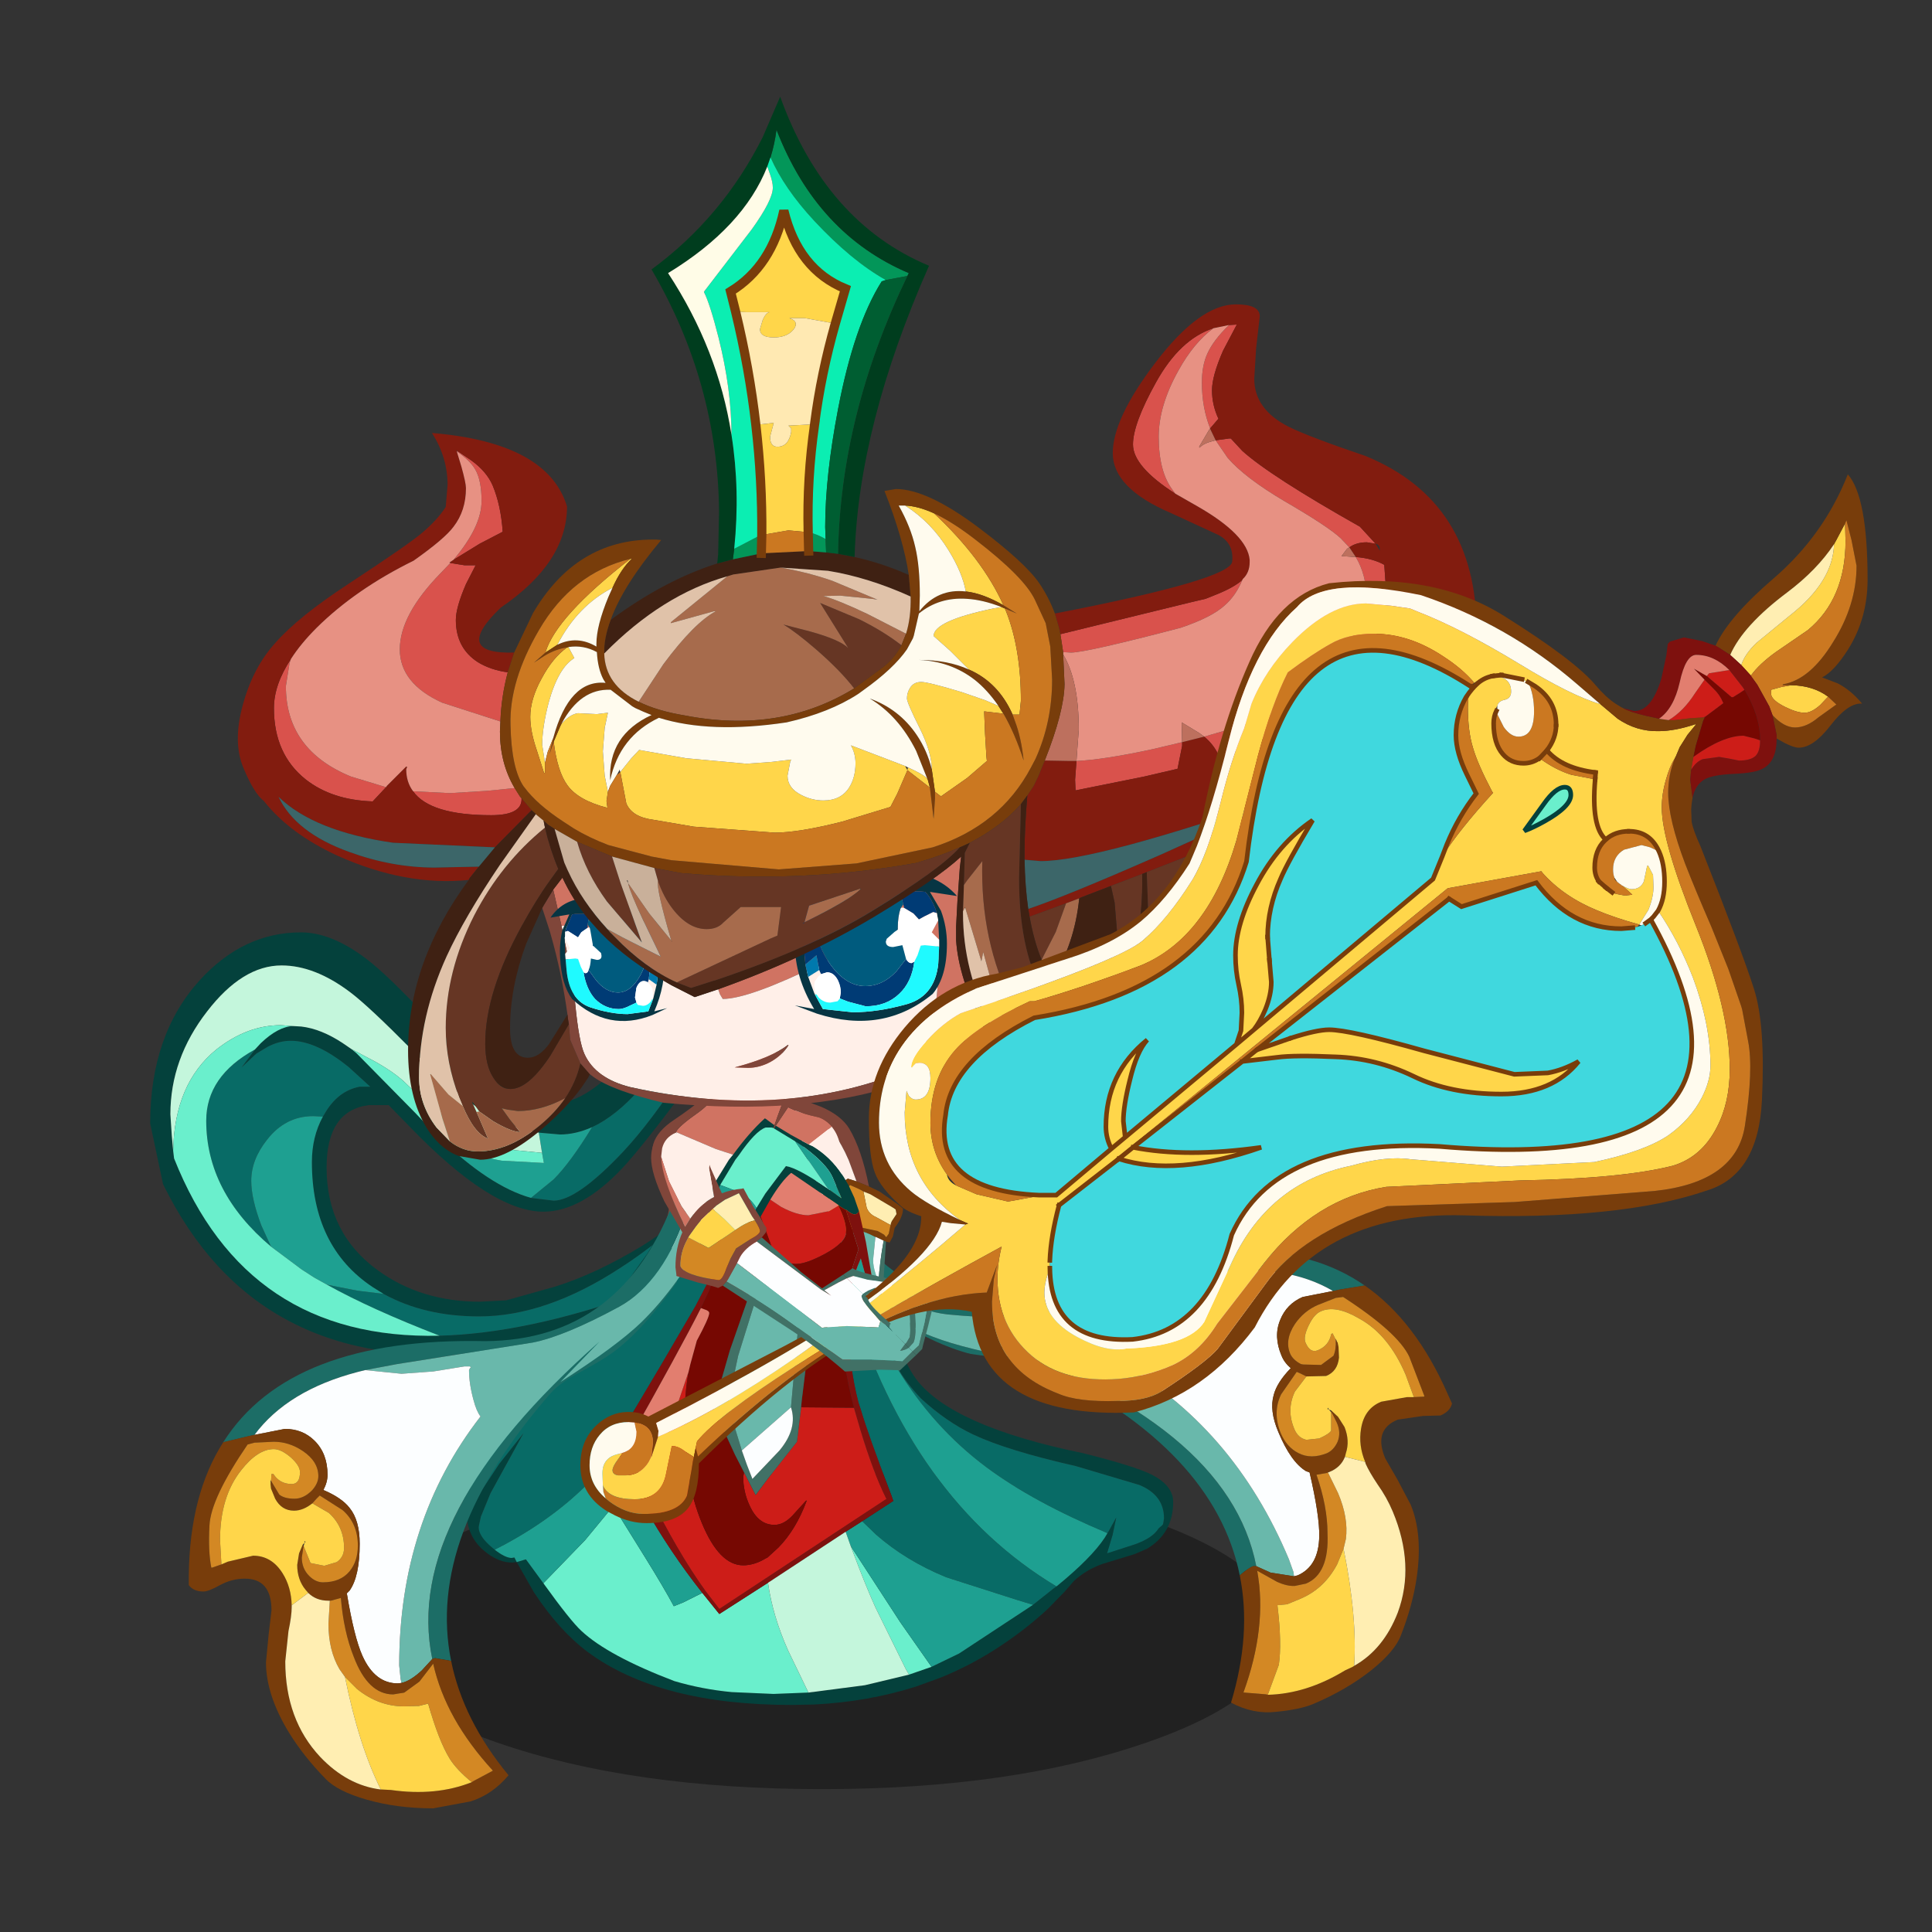 <svg xmlns:ffdec="https://www.free-decompiler.com/flash" xmlns:xlink="http://www.w3.org/1999/xlink" ffdec:objectType="frame" height="90" width="90" xmlns="http://www.w3.org/2000/svg"><rect width="100%" height="100%" fill="#333333" stroke="none"/><use ffdec:characterId="13" height="81.3" transform="translate(4.95 3)" width="83.65" xlink:href="#a"/><defs><g id="a" transform="translate(-4.95 -3)"><use ffdec:characterId="2" height="34.45" transform="matrix(.421 0 0 .428 16.95 68.6)" width="101.4" xlink:href="#b"/><use ffdec:characterId="3" height="51.9" transform="translate(38.878 57.55) scale(.428)" width="67.2" xlink:href="#c"/><use ffdec:characterId="4" height="27.25" transform="translate(36.97 51.033) scale(.428)" width="13.7" xlink:href="#d"/><use ffdec:characterId="5" height="45.95" transform="translate(6.996 43.433) scale(.428)" width="59.4" xlink:href="#e"/><use ffdec:characterId="6" height="71.1" transform="translate(20.968 48.993) scale(.428)" width="78.7" xlink:href="#f"/><use ffdec:characterId="7" height="115.7" transform="translate(11.07 4.505) scale(.428)" width="134.85" xlink:href="#g"/><use ffdec:characterId="8" height="66.45" transform="translate(8.795 55.799) scale(.428)" width="56.6" xlink:href="#h"/><use ffdec:characterId="9" height="114.15" transform="translate(27.036 22.097) scale(.428)" width="140.1" xlink:href="#i"/></g><g id="c" fill-rule="evenodd"><path d="M24.1-20.5q-11.15-7.7-30.5.9-13.8 5.7-25.05-6.35l-.8 1.7q5.4 6.3 10.95 6.9 6.7.65 10.15-.05L3.4-21l3.4-.75.85-.1q7.8-1.1 13 1.95l.7-.15 2.75-.45m-52.25 2.95v.1q5.4 3.4 9.35 4.4l4.35.6q2.25.2 3.65.85 18.55 9 21.3 22.65 1-.85 1.45-1h.35Q9.25-5.6-17.85-14.7q2.95 1.1 5.6 2.4-7.1-1.25-10.6-2.6-2.6-1-5.3-2.65" fill="#1c6d66" transform="translate(33.6 25.95)"/><path d="m-32.25-24.25-1.35 2.75q2.75 2.3 5.45 3.95 2.7 1.65 5.3 2.65 3.5 1.35 10.6 2.6-2.65-1.3-5.6-2.4Q9.25-5.6 12.3 10.05l1.55.7 2.55.4-.05-.45-.5-1.4Q9.8-5.15-2.8-12.25q.25-.7.05-1.85-.25-1.85-.85-3.25l-.1-.15-.15-.05.05-.1.55-.25 3.3-.8 3.3-1.15q1.65-.7 3.45-1.9L3.4-21l-14.55 3.6q-3.45.7-10.15.05-5.55-.6-10.95-6.9" fill="#69b8ab" transform="translate(33.6 25.95)"/><path d="M20.65-19.9q-5.2-3.05-13-1.95l-.85.1q-1.8 1.2-3.45 1.9L.05-18.7l-3.3.8-.55.25-.05.1.15.05.1.15q.6 1.4.85 3.25.2 1.15-.05 1.85Q9.8-5.15 15.85 9.3l.5 1.4.05.45.4-.1q2.3-1 2.35-4.25.05-2.2-1.05-6.95l-.4-.15q-1.65-1-3-4.25-1-2.35-.5-4.05.35-1.35 1.85-2.9-.7-.6-1-1.35-.9-2.1-.15-3.9.7-1.75 2.45-2.5l3.3-.65" fill="#fcfeff" transform="translate(33.6 25.95)"/><path d="M10.5 11.05q1.3 6.4-.95 13.85 2.4 1.3 4.95 1 2.55-.25 4-.85 3.65-1.55 6.35-3.7 2.55-2.05 3.2-3.8 1.25-3.2 1.7-6.2.7-4.75-.65-8L27.65.6l-1.3-2.25Q25-4.8 27.7-5.9l2.75-.4 1.9-.05q1.05-.45 1.25-1.3l-.45-1q-3.5-8-9.05-11.85l-2.75.45-.7.15-3.3.65q-1.75.75-2.45 2.5-.75 1.8.15 3.9.3.75 1 1.35-1.5 1.55-1.85 2.9-.5 1.7.5 4.05 1.35 3.25 3 4.25l.4.15q1.1 4.75 1.05 6.95-.05 3.25-2.35 4.25l-.4.1-2.55-.4-1.55-.7h-.35q-.45.15-1.45 1M20.95-14.6q.05 1.1-.25 1.75l-1.35 1-1.95-.05-.25-.05q-.85-.45-1.15-1.1-.65-1.5.5-3.25 1-1.45 2.55-2.1l1.9-.75.8-.1q5.95 3.85 7.2 6.5l1.65 4.3-.05.05h-.05l-1.05.05h-.75l-2.8.5q-1.85.75-2.2 2.95-.3 1.8.45 3.6l.05.2q.4.9 1.3 2.25 1 1.4 1.65 2.95 2.45 5.85.55 11-1.55 4-4.75 5.8l-.15.1-.85.4q-4.2 2.55-8.4 2.65l-.2-.05-2.45-.2q2.6-7.15 1.5-13.25l2.15 1.2q1.1.5 1.95.45l1.2-.25q2.55-1.05 2.35-5.5 0-2.9-1.2-6.35L20-.1l.1-.05.15-.05q1.25-.5 1.7-1.65l.1-.4q.45-1.35-.15-2.85l-.7-1.1-.75-.7v.2l.15.2.45.9q.5 1.1.1 2.1-.4.9-1.15 1.25-1.75.7-3.1 0-1.3-.65-1.95-2.2-.9-2.25.05-4.2l1.7-2.45.45.2.6.3 2.15-.05q1.25-.5 1.4-2l-.05-1.15-.1-.5-.05-.05-.15-.25" fill="#783d0b" transform="translate(33.6 25.95)"/><path d="m29.45-8.35 1.05-.05h.05l.05-.05-1.65-4.3q-1.25-2.65-7.2-6.5l-.8.1-1.9.75q-1.55.65-2.55 2.1-1.15 1.75-.5 3.25.3.65 1.15 1.1l.25.05 1.95.05 1.35-1q.3-.65.25-1.75l-.35-.7-.15.1q-.25 1.25-1.45 1.75-.85.35-1.35-.85-.25-.6.35-1.85t1.35-1.55q1.6-.7 4.15.8 3.2 1.75 5.05 6.1l.9 2.45m-11.7-2.25-.6-.3-.45-.2L15-8.65q-.95 1.95-.05 4.2.65 1.55 1.95 2.2 1.35.7 3.1 0 .75-.35 1.15-1.25.4-1-.1-2.1l-.45-.9-.15-.2v2q-.2.35-1.3.85l-1.4.15q-.9-.2-1.3-1.15-.9-2.1.05-4.1l1.25-1.65M20.1-.15 20-.1l-1.15.2q1.2 3.45 1.2 6.35.2 4.45-2.35 5.5l-1.2.25q-.85.05-1.95-.45l-2.15-1.2q1.1 6.1-1.5 13.25l2.45.2.2.05 1.2-3.25q.35-2.3-.15-6.5l1.05-.1 1.45-.6q2.6-1.1 4-3.75l.7-1.7.25-1.05q.3-2.3-.85-5L20.1-.15" fill="#d38824" transform="translate(33.6 25.95)"/><path d="m29.45-8.35-.9-2.45q-1.85-4.35-5.05-6.1-2.55-1.5-4.15-.8-.75.3-1.35 1.55-.6 1.25-.35 1.85.5 1.2 1.35.85 1.2-.5 1.45-1.75l.15-.1.35.7v-.1l.15.35.05.05.1.5.05 1.15q-.15 1.5-1.4 2l-2.15.05-1.25 1.65q-.95 2-.05 4.1.4.95 1.3 1.15l1.4-.15q1.1-.5 1.3-.85v-2L20.2-7l.25.1.75.7.7 1.1q.6 1.5.15 2.85l-.1.4 2.2.55q-.75-1.8-.45-3.6.35-2.2 2.2-2.95l2.8-.5h.75m-15.9 32.4q4.2-.1 8.4-2.65l.85-.4.15-.1q.35-5.3-1.15-12.75l-.7 1.7q-1.4 2.65-4 3.75l-1.45.6-1.05.1q.5 4.2.15 6.5l-1.2 3.25M20.1-7.2l.1.2-.15-.05.05-.15" fill="#ffd64a" transform="translate(33.6 25.95)"/><path d="M21.95-1.85Q21.5-.7 20.25-.2l-.15.05 1.1 2.25q1.15 2.7.85 5l-.25 1.05q1.5 7.45 1.15 12.75 3.2-1.8 4.75-5.8 1.9-5.15-.55-11-.65-1.55-1.65-2.95-.9-1.35-1.3-2.25l-.05-.2-2.2-.55" fill="#ffeeb2" transform="translate(33.6 25.95)"/></g><g id="d" fill-rule="evenodd"><path d="m0-4.25-.85-2.3Q-1.65-8.4-2.4-9.3q-.75-.9-2.45-1.8l-1.85-1-.15-1.5q1.15.55 3.05 1.25 2.15.95 3 2.35Q.55-7.75 1.35-3.7L0-4.25" fill="#80463a" transform="translate(6.85 13.6)"/><path d="m-6.7-12.1 1.85 1q1.7.9 2.45 1.8.75.9 1.55 2.75L0-4.25l-.95-.3L-3.8-2.7l-.85-2.2q-1.7-4.3-2.05-7.2" fill="#ffefe8" transform="translate(6.85 13.6)"/><path d="m0-4.25 1.35.55 1.15.55 2 1.4.55.45v.15Q5-.3 4.15.8l-.2.95-.35.65-.4-.1-.25-.1-.85-.4h-.05Q.8 1.15.3 1.15l-2.35.45-.05-.05Q-.15.75.4.75l1.9.4.7.4.2.25h.05l.25-.35.2-.95q.05-.35.25-.6l.4-.6-.05-.25-.05-.25-.3-.2L1.5-2.85l-.75-.3L.5-3.3l-.3-.15-.9-.4-.1.1L-3.5-2l-.3-.7 2.85-1.85.95.3" fill="#783d0b" transform="translate(6.85 13.6)"/><path d="m.75-3.15.75.3L3.95-1.4l.3.2.05.25.05.25-.4.6q-.2.25-.25.6L2.15-.35Q1.35-.7 1.1-1.4L.75-3.15" fill="#ffeeb2" transform="translate(6.85 13.6)"/><path d="m3.7.5-.2.95-.25.35H3.2L3 1.55l-.7-.4L.4.75q-.55 0-2.5.8L-3.5-2l2.7-1.75.1-.1.9.4.3.15.25.15.35 1.75q.25.7 1.05 1.05L3.7.5" fill="#d38824" transform="translate(6.85 13.6)"/><path d="M-2.05 1.6.3 1.15q.5 0 1.75.65L1.8 4.3q0 .7.3 1.6l.3.7v.25l-.05.6h.5v.05l2.5.8q.7.4.7 2.15 0 .65-.95 1.45-1 .85-1.9.85-2.4 0-3.05-.55l-.65-.6-.3-2.8-.2-4.7-.4-.95-.65-1.55" fill="#6ab8ab" transform="translate(6.85 13.6)"/><path d="M2.05 1.8h.05l.85.4Q2.5 4.65 2.4 6.6l-.3-.7q-.3-.9-.3-1.6l.25-2.5" fill="#fafdfe" transform="translate(6.85 13.6)"/><path d="m2.95 2.2.25.1-.3 4.8 2.7.65q1.25.55 1.25 2.45 0 1.4-1.25 2.45-1.2 1-2.65 1-1.4 0-2.85-.65l-.45-.2-.15-1.2.65.6q.65.55 3.05.55.9 0 1.9-.85.95-.8.95-1.45 0-1.75-.7-2.15l-2.5-.8v-.05h-.5l.05-.6V6.6q.1-1.95.55-4.4" fill="#417166" transform="translate(6.85 13.6)"/></g><g id="e" fill-rule="evenodd"><path d="M28.1-11.85q-2.5 3.7-4.45 5.9-2.65 3-5.25 4.2-1.8.8-3.5.8l-2.3-.2Q9.3-1.7 6.05-3.8 3.2-5.7-1.2-10.15q-4.75-4.8-6.75-6.3-3.85-2.9-7.45-2.9-4.25 0-8.1 5-4 5.15-4 11.2l.15 2.3.15 1.65.1.85q7.85 19.8 28.9 19.3 9.4-.25 21.4-4.5l6.5-2.55v2.75q-5.15 2-9.9 3.4-7.05 2.05-13.2 2.7-24.75 2.45-34.9-18.3l-1.4-6.6q0-9.65 5.4-15.6 4.75-5.2 11-5.2 3.35 0 7.15 2.9 2.3 1.75 6.65 6.4Q4.9-9 7.15-7.25q3.8 2.9 7.15 2.9 3.25 0 7.25-4.35 3.6-3.9 6.05-9.95l.5 6.8M11.75 5.95l2.45.3q2.55 0 7.55-5.3 3.05-3.25 6.65-8.8l.15 1.95Q23.8.45 21.75 2.65q-4.5 4.8-8.65 4.8-5.65 0-14.6-9.3l-2-2.05-.25-.25H-5.9q-4.6.6-4.6 6.8 0 7.15 5.6 11.2 4.7 3.4 11.1 3.4l2.85-.15 5.35-1.5q4.45-1.4 9.4-4.4 3.4-2.1 5.7-4.55l.05.45q-3.85 3.75-8.05 6.45-8.1 5.3-15.4 5.3-5.95 0-10.4-2.45l-1.2-.75q-6.6-4.4-6.6-13.6 0-2.75 1.2-4.95l.15-.25q1.45-2.55 3.85-3h1.15l-2.3-2.1q-3.55-2.9-6.35-2.9-1.25 0-2.5.65l-1.25.75-1.6 1.5 1.45-1.95.65-.7q1.9-1.8 3.5-1.85h.05l.85.05q2.15.25 4.5 1.8l.95.65.55.45L-.8-3.25.95-1.4l.7.7q5.6 5.4 10.1 6.65" fill="#04413c" transform="translate(29.7 22.95)"/><path d="M18.4-1.75q2.6-1.2 5.25-4.2 1.95-2.2 4.45-5.9l.3 4Q24.8-2.3 21.75.95q-5 5.3-7.55 5.3l-2.45-.3 2.45-2q1.85-1.85 4.2-5.7m4.8 18.2q-12 4.25-21.4 4.5-7.5-2.9-12.25-5.55l3.3.65 2.85.35q4.45 2.45 10.4 2.45 7.3 0 15.4-5.3 4.2-2.7 8.05-6.45l.05 1.55q-2.75 4-6.4 7.8M-18.3-10.2l-1.45 1.95 1.6-1.5 1.25-.75q1.25-.65 2.5-.65 2.8 0 6.35 2.9l2.3 2.1H-6.9q-2.4.45-3.85 3l-.15.25-1.05-.05Q-15-2.95-17-.35q-1.7 2.15-1.7 4.45 0 1.95 1.1 4.85l1.05 2.3Q-23.6 5.3-23.6-2.45q0-4.85 5.3-7.75" fill="#086b66" transform="translate(29.7 22.95)"/><path d="m12.6-1.15 2.3.2q1.7 0 3.5-.8-2.35 3.85-4.2 5.7l-2.45 2Q7.25 4.7 1.65-.7q3.3 2 6.9 2.6l4.6.25-.2-1.1-.35-2.2M-10.9-2.9q-1.2 2.2-1.2 4.95 0 9.2 6.6 13.6l1.2.75-2.85-.35-3.3-.65-1.35-.75-1.4-.9-3.35-2.5-1.05-2.3q-1.1-2.9-1.1-4.85 0-2.3 1.7-4.45 2-2.6 5.05-2.6l1.05.05" fill="#1ea091" transform="translate(29.7 22.95)"/><path d="m-27.2.8-.15-1.65-.15-2.3q0-6.05 4-11.2 3.85-5 8.1-5 3.6 0 7.45 2.9 2 1.5 6.75 6.3Q3.2-5.7 6.05-3.8 9.3-1.7 12.6-1.15l.35 2.2L9.9.75q-2.05-.5-5-2.2l-3.4-2-3.1-2.8q-1.55-1.6-4.5-3.1l-1.7-.9-.95-.65q-2.35-1.55-4.5-1.8l-.85-.05h-.05l-1.3-.1q-3.7 0-7.05 2.65-4.55 3.7-4.7 11" fill="#c4f6dc" transform="translate(29.7 22.95)"/><path d="m29.7 13.9-6.5 2.55q3.65-3.8 6.4-7.8l.1 5.25M1.8 20.95q-21.05.5-28.9-19.3l-.1-.85q.15-7.3 4.7-11 3.35-2.65 7.05-2.65l1.3.1q-1.6.05-3.5 1.85l-.65.7q-5.3 2.9-5.3 7.75 0 7.75 7.05 13.7l3.35 2.5 1.4.9 1.35.75q4.75 2.65 12.25 5.55m-9.6-31.2 1.7.9q2.95 1.5 4.5 3.1l3.1 2.8 3.4 2q2.95 1.7 5 2.2l3.05.3.2 1.1-4.6-.25q-3.6-.6-6.9-2.6l-.7-.7L-.8-3.25-7.25-9.8l-.55-.45" fill="#6aefcc" transform="translate(29.7 22.95)"/></g><g id="f" fill-rule="evenodd"><path d="m32.2 16.85.1-.15.85-1.55-.4 1.9-.6 2 3.1-1q1.9-.7 2.5-1.7l.4-.35.1-.15.1-.6q0-2.55-2.7-3.65l-6.9-2.05q-7.5-1.7-11.2-3.45-2.85-1.35-5.65-3.9Q10.25.45 9.3-1.25q-1.15-2-2.1-5.25l-.95-3.25-.4-1.3h.75l.6 1.8.05.1q2.6 7.2 4.1 9.2 3.85 5.15 18.2 8.1 5.6 1.4 7.5 2.35 2.3 1.2 2.3 2.95 0 3.4-2.85 5.1l-1.4.6-3.45 1.05q-1.8.65-3.1 1.85l-1 1.15-1.85 1.9q-2.65 2.45-5.8 4.45-2.75 1.75-5.8 3l-2.75 1Q6.15 35.2.3 35.5l-2.45.05q-14.4 0-22.2-5.75-3.15-2.35-5.9-6.55L-32.1 20l1-.3 1.9 2.6q2.95 4.1 4.15 5.2 2.9 2.7 10.1 5.45 3.05.9 6.25 1.2l4.55.2 3.8-.15 6.15-.8 4.8-1.15 2.45-.85 3-1.45 8.05-5.3 2.2-1.75.35-.25q3.8-3.1 5.25-5.3l.3-.5m-48.3-33.4.45.55-1 2.3-1.1 2.25-.2.45-.55 1.05q-5.15 7.3-12.95 13.05L-36 6.6q-1.75 1.65-1.75 3.2 0 1.65 1.3 3.2L-34 9.3l2.65-3.35-3.6 6.55-1.05 2.55-.25 1.15q0 1 1.5 2.25l.25.2q1.15.9 1.85.9l.3-.05.25.5-.5.05q-1.35 0-2.7-1l-.25-.2q-2-1.6-2-4.3l.05-.65q-1.85-1.95-1.85-4.9l.05-.5.05-.2L-29.2-.45l2.5-2.2 1.95-1.75q2.7-2.55 3.15-4l3.7-5.15 1.65-2.7.15-.3M3.3-22.2l.2.3.55.95.6 1.3.15.45.35 1q-.15.35-.5.35-.3 0-.95-.55l.05.1-.8-.5v-.05l-.1-.05-5.05-3.45h-.05q-1.05.9-2.25 2.9l-1.05 1.85-.65 1.3q-1.9 3.95-3.4 3.95h-.4l-.1-.05.15-.45.5.15q.25 0 2.4-4L-6-18.55l.95-1.55 2.25-3q1.3.2 4.55 2.45l1.5 1.05-1-2.35q-.65-1.4-3.05-3.2l-1-.65-2.3-1.4.2-.3 1.65 1q.9.5 1.95 1.05l.45.2q1.9 1.15 3.15 3.05m-11.85-2.15q1.7-2.35 3.4-3.9l.05-.05.1.05.95.7-.1.3-.25-.05H-5q-1.1.35-2.95 3.05l-.35.45-1.65 2.75-.85 2-.05.15-.15.55-.05.35v.2l-.05-.05-.5-1 .05-.25.95-2.1 1.6-2.6.45-.55" fill="#04413c" transform="translate(39.35 35.55)"/><path d="M9.3-1.25q.95 1.7 2.6 3.45 2.8 2.55 5.65 3.9 3.7 1.75 11.2 3.45l6.9 2.05q2.7 1.1 2.7 3.65l-.1.6-.1.15-.4.35q-.6 1-2.5 1.7l-3.1 1 .6-2 .4-1.9-.85 1.55-.1.15q-8.1-3.4-13.15-7.15-5.9-4.4-9.8-10.9l.05-.05m17.35 23.9-.35.25-2.2 1.75-1.8-.55-7.65-2.45Q10.25 19.85 7 17l-1.5-1.45 3.3-2.15.1-.05-.05-.1-.15-.45Q6.1 6 5.35 3.4l-.05-.15-.2-.6Q4.05-1.4 4.05-5.65q0-1.7.15-2.95 6.7 21.8 22.45 31.25m-37.75-40.5.05.05.25.65q.6 1.65.6 3.1l-.15 1-.1.4-.25 1.05-.15.3-1.8 3.45-3.65 6.25-5.2 8.75.3.65q-1.35 1.95-3.7 4.2-4.05 3.85-9.6 6.65l-.25-.2q-1.5-1.25-1.5-2.25l.25-1.15 1.05-2.55 3.6-6.55L-34 9.3l-2.45 3.7q-1.3-1.55-1.3-3.2 0-1.55 1.75-3.2l4.55-3.5q7.8-5.75 12.95-13.05l.55-1.05.2-.45 1.1-2.25q1.15-.25 2.5-1 2.35-1.25 3.05-3.15" fill="#086b66" transform="translate(39.35 35.55)"/><path d="M-14.75-26.8q.15-.55 2.5-2.2 2.3-1.7 2.9-4.4l-.05-.05 1.45-1.1q1.6-1 2.9-1 2.45 0 3.8.9L-.2-33.5l-1.1.15h-.25q-1.1 1.7-2.5 5.8l-.95-.7-.1-.05-.05.05q-1.7 1.55-3.4 3.9l-1.85-.6-4.35-1.85m10.85-.7 1.3-1.95.05-.05q1.25.65 3.35 1.1.8.3 1.4 1l-2.5 1.95Q-1.35-26-2.25-26.5l-1.65-1" fill="#d07362" transform="translate(39.35 35.55)"/><path d="m-16.1-16.55.05-.1q1.35-2.9-.6-5.95-2-3.1 1.7-5.55 3.65-2.45 4.35-3.75l.75-1.55h.05l.35.05h.1q-.6 2.7-2.9 4.4-2.35 1.65-2.5 2.2.75 2.55.7 4.55-.05 2.4-1.6 6.25l-.45-.55M-.2-33.5l.75-.1-.8.95-1.7 2.25-.1.15L1.1-29.2q1.2.3 1.95 1l.5.65q.65 1.1 1.3 3.9v.1l.15.5-.85-1.8q-1.25-2.5-1.85-2.5l-.05.05-.05-.1q-.6-.7-1.4-1-2.1-.45-3.35-1.1l-.05.05-1.3 1.95-.2.3-.05-.05.1-.3q1.4-4.1 2.5-5.8h.25l1.1-.15" fill="#80463a" transform="translate(39.35 35.55)"/><path d="m13.05 31.4-2.45.85-.35-.6-3.3-6.7q-1.05-2.3-2.55-6.3l-.15-.4 5.4 8.3 3.4 4.85m-13.4 2.8-3.8.15-4.55-.2q-3.2-.3-6.25-1.2-7.2-2.75-10.1-5.45-1.2-1.1-4.15-5.2l4.55-4.7 3.05-3.7 3.45 5.55q2.05 3.3 3.15 5.35l1-.4 2.1-1.05 1.85 2.3 5.3-3.4q.5 3.6 2.2 7.4l2.2 4.55m-9.6-55.25 1.65-2.75.35-.45Q-6.1-26.95-5-27.3h.6l.25.05.05.05 2.3 1.4 3.55 5.15Q-1.5-22.9-2.8-23.1l-2.25 3-.95 1.55q-.7-1.1-1.7-1.65l-2.25-.85" fill="#6aefcc" transform="translate(39.35 35.55)"/><path d="M-15.65-16q1.55-3.85 1.6-6.25.05-2-.7-4.55l4.35 1.85 1.85.6-.45.55-1.6 2.6-.95 2.1-.05.25.5 1q-.7 1.9-3.05 3.15-1.35.75-2.5 1l1-2.3m17.9-11.3q.65.8.9 2.15l.2 1.5-.05 1.45Q2.05-24.1.15-25.25l-.45-.2 2.5-1.95.05.1" fill="#ffefe8" transform="translate(39.35 35.55)"/><path d="m32.2 16.85-.3.5q-1.45 2.2-5.25 5.3Q10.9 13.2 4.2-8.6l.1-1.1q.3-1.65 1.05-3.35l.55 2h-.05l.4 1.3.95 3.25q.95 3.25 2.1 5.25l-.05.05q3.9 6.5 9.8 10.9 5.05 3.75 13.15 7.15m-8.1 7.8-8.05 5.3-3 1.45-3.4-4.85-5.4-8.3-.55-1.55 1.8-1.15L7 17q3.25 2.85 7.65 4.65l7.65 2.45 1.8.55m-53.3-2.35-1.9-2.6-1 .3-.25-.5-.3.05q-.7 0-1.85-.9 5.55-2.8 9.6-6.65 2.35-2.25 3.7-4.2l2.85 5.9.2.35q2.7 4.8 6.25 9.3L-14 24.4l-1 .4q-1.1-2.05-3.15-5.35l-3.45-5.55-3.05 3.7-4.55 4.7m27.4-48.1 1 .65q2.4 1.8 3.05 3.2l1 2.35-1.5-1.05-3.55-5.15M-6-18.55l-1.05 1.85q-2.15 4-2.4 4l-.5-.15.15-1.25q0-1.75-.35-2.7-.4-1.6-.7-2.1l.05-.15.85-2 2.25.85q1 .55 1.7 1.65" fill="#1ea091" transform="translate(39.35 35.55)"/><path d="M6.55-11.05H5.9l-.55-2Q4.6-11.35 4.3-9.7l-.1 1.1q-.15 1.25-.15 2.95 0 4.25 1.05 8.3l.2.6.05.15Q6.1 6 8.7 12.8l.15.45.05.1-.1.05-3.3 2.15-1.8 1.15-8.45 5.55-5.3 3.4-1.85-2.3q-3.55-4.5-6.25-9.3l-.2-.35-2.85-5.9-.3-.65 5.2-8.75 3.65-6.25 1.8-3.45.15-.3.25-1.05.1-.4.15-1q0-1.45-.6-3.1l-.25-.65v-.2l.05-.35.15-.55q.3.5.7 2.1.35.95.35 2.7l-.15 1.25-.15.45-1.05 2.85-.9 1.9Q-14.3-3.2-20.1 7.1l-.15.3 2.4 4.95q3.3 6.65 6.3 10.8l1.5 1.95L8.1 13.15h.05Q6.7 10.25 5.3 5.6l-.7-2.4Q3.25-1.95 3.25-5.9q0-2.3.5-4.05l.1-.3.2-.6 1.05-3.2-1.35-4.25-.05-.1q.65.55.95.55.35 0 .5-.35l.75 3.35.65 3.8" fill="#7e110e" transform="translate(39.35 35.55)"/><path d="m-5.55-17.6 1.05-1.85 1.2.8q1.7.9 2.95.9l2.25-.45 1-.6q.85 1.65.85 2.85 0 1.15-2.3 2.4-2.05 1.1-3.15 1.1-1.75 0-2.7-2l-1.15-3.15m4.4 20.75 5.75.05.7 2.4q1.4 4.65 2.85 7.55H8.1L-10.05 25.1l-1.5-1.95q-3-4.15-6.3-10.8L-13.4-.7q-.45 2.5-.45 5.65 0 6.2 1.9 10.8 1.9 4.6 4.5 4.6 1.2 0 2.45-.75l.2-.1 1.2-1.1q1.9-1.95 3.05-5.05v-.1.05H-.6l-1.5 1.65q-.95 1-1.95 1-1.75 0-2.7-2.1-.7-1.5-.7-3.15l.1-.45 1.25 2.45 1.35-1.8 3.15-4 .45-3.7v-.05" fill="#cd1d18" transform="translate(39.35 35.55)"/><path d="m-10.1-12.4.1.05h.4q1.5 0 3.4-3.95l.65-1.3 1.15 3.15q.95 2 2.7 2 1.1 0 3.15-1.1 2.3-1.25 2.3-2.4 0-1.2-.85-2.85l.05-.05v.05l.8.5 1.35 4.25-1.05 3.2-.2.6-.1.3q-.5 1.75-.5 4.05 0 3.95 1.35 9.1l-5.75-.05.1-1L-1 1.8q.85-6.65.85-9 0-2.2-1.5-3.05-1.05-.6-3.05-.6h-1.05l-.45.15-.15.35-2.55 7.3-1.8 6.25 2.35 5.1.05.1.95 1.85-.1.45q0 1.65.7 3.15.95 2.1 2.7 2.1 1 0 1.95-1l1.5-1.65.05.05q-1.15 3.1-3.05 5.05l-1.2 1.1-.2.1q-1.25.75-2.45.75-2.6 0-4.5-4.6t-1.9-10.8q0-3.15.45-5.65l.2-.85.7-2.55q1.35-2.5 1.35-3 0-.25-.5-.4l-.4-.15.9-1.9 1.05-2.85" fill="#760802" transform="translate(39.35 35.55)"/><path d="M-4.5-19.45q1.2-2 2.25-2.9h.05l5.05 3.45.05.1-1 .6-2.25.45q-1.25 0-2.95-.9l-1.2-.8m-7.55 11.8.4.15q.5.15.5.4 0 .5-1.35 3l-.7 2.55-.2.85-4.45 13.05-2.4-4.95.15-.3q5.8-10.3 8.05-14.75" fill="#e27e6f" transform="translate(39.35 35.55)"/><path d="m-2.25 3.15.9-10.05q0-3.15-3.05-3.15l-.65.25-.4.2-.4.25L-8-2.45-9.05 2.5l-.05.45 1.5 4.9.55 1.55.6 1.55 2.95-3.1q2-2.4 1.25-4.7m-5.1 7.1L-8.3 8.4l-.05-.1-2.35-5.1 1.8-6.25 2.55-7.3.15-.35.45-.15h1.05q2 0 3.05.6 1.5.85 1.5 3.05 0 2.35-.85 9l-.05.35-.1 1v.05l-.45 3.7-3.15 4-1.35 1.8-1.25-2.45" fill="#417166" transform="translate(39.35 35.55)"/><path d="m-7.6 7.85-1.5-4.9.05-.45L-8-2.45l2.15-6.9.4-.25.4-.2.65-.25q3.05 0 3.05 3.15l-.9 10.05-5.35 4.7" fill="#69b8ab" transform="translate(39.35 35.55)"/><path d="M10.6 32.25 5.8 33.4l-6.15.8-2.2-4.55q-1.7-3.8-2.2-7.4L3.7 16.7l.55 1.55.15.4q1.5 4 2.55 6.3l3.3 6.7.35.6" fill="#c4f6dc" transform="translate(39.35 35.55)"/><path d="m-7.6 7.85 5.35-4.7q.75 2.3-1.25 4.7l-2.95 3.1-.6-1.55-.55-1.55" fill="#fcfeff" transform="translate(39.35 35.55)"/></g><g id="g"><path d="M34.65-14.65q-4.6-2.95-4.6-5.35 0-2.25 2.5-6.75 2.6-4.7 6.25-5.9-2.15 1.6-3.8 4.6-2.15 3.85-2.15 7.2 0 3.85 1.55 5.85l.25.35M40.5-33l.85-.05-1.5 2.85q-1.2 2.75-1.2 4.3 0 1.6.7 3.1l-.9 1.05q-.9-2.25-.9-5 0-1.85.6-3.15.65-1.45 2.35-3.1m-1.45 12.55 1.45-.2h.2l1.25 1.35q3.05 2.75 12.8 8.25l1.7 1.85-.95-.15q-1.15 0-1.9.55l-.95-1q-1.4-1.3-6.15-4.05-4.3-2.55-6.15-4.7l-1.3-1.9M54.3-7.75q1.85.15 3.1.85l.15 2.15q0 4.75-2.7 8.4-3.35 4.45-11.9 9L39.45 14q-.55-1.3-1.65-2.2l1.9-.55 4.25-1.3q3.1-1.6 6.3-4.65 5.2-5.05 5.2-8.7 0-2.4-1.15-4.35M35.4 12.4v.4l-.5 2.5-3.65.85-7.45 1.5-.05-1.15.15-2.05q3.05-.15 8.35-1.3l3.15-.75M22.15.65l14.3-3.5 1.5-.35 1.25-.5q1.85-.75 2.75-1.55-.7 1.7-1.9 2.75-1.4 1.3-4.8 2.45-10.3 2.7-11.95 2.7l-.85-.05-.3-1.95M-43.5-19.3l1.55 1.05q1.65 1.2 2.3 2.7.9 2.15 1.1 5.05l-2.5 1.3-2.85 1.75q3.05-3.6 3.05-6.4 0-2.25-.7-3.45-.55-.95-2-1.95l.05-.05m-.75 12.2 1.55.25h1.2l-1.05 2.05q-1.1 2.55-1.1 3.9 0 3.05 2.4 4.6 1.4.85 3.25 1.1-.7 2.6-.8 5.35l-6.35-2.05q-4.6-2.1-4.6-5.8 0-3.75 4.45-8.3l1.05-1.1M-61.6 3.35l-.15.45-.4 2.5q0 6.95 7.1 9.85l3.8 1.15-1.45 1.55q-4.45-.15-7.3-2.4-3.45-2.75-3.45-7.75 0-2.55 1.85-5.35m13.3 14.4 4 .2 4.05-.25 3-.3.6.95.15.15q.1 1.85-3.3 1.85-6.65 0-8.5-2.6" fill="#d9524c" fill-rule="evenodd" transform="translate(67.4 57.85)"/><path d="M38.8-32.65q-3.65 1.2-6.25 5.9-2.5 4.5-2.5 6.75 0 2.4 4.6 5.35l1.75 1 .7.4q5.4 3.1 5.65 5.8v.25q0 1.15-.75 1.85l-.05.1q-.9.8-2.75 1.55l-1.25.5-1.5.35-14.3 3.5-.15-.7-.45-1.55q19.1-3.7 19.3-5.65.2-2-1.5-2.9l-5.2-2.4q-6.3-2.7-6.3-6.5 0-3.75 4.6-9.8 4.85-6.4 8.8-6.4 2.6 0 2.6 1.3l-.4 3.5-.2 3.3q0 3.35 3.8 5.25 2.25 1.1 8.3 3.15 12.1 4.95 12.1 19 0 7.95-7.7 13.75Q56 16.8 37.1 24.35l-.7.3-4.85 1.9-.5.2-3.4 1.3-3.25 1.25-.2.1-1.45.55-3.95 1.45-.15-.85q4.05-1.35 14.3-5.85 9.25-4.15 13.95-6.5l.05-.05h-.1Q26.1 25.35 20 25.35l-1.75-.15v-.85q0-2.55.3-6.15l.7-1.05.5-1.05.7-1.7 2.75.05h.7l-.15 2.05.05 1.15 7.45-1.5 3.65-.85.5-2.5v-.4l2.4-.6q1.1.9 1.65 2.2l3.5-1.35q8.55-4.55 11.9-9 2.7-3.65 2.7-8.4L57.4-6.9q-1.25-.7-3.1-.85l-.7-1.05q.75-.55 1.9-.55l.95.15-1.7-1.85q-9.75-5.5-12.8-8.25l-1.25-1.35h-.2l-1.45.2-.6-1.25h-.05l.05-.05.9-1.05q-.7-1.5-.7-3.1 0-1.55 1.2-4.3l1.5-2.85-.85.05-1.7.35M56.45-9.2l.25.4.2.35q.1-.6-.45-.75m-98.7 36.6q-6.85.7-14.3-2.65-5.2-2.4-8-5.95-1.05-.8-2.2-3.55-1.2-2.8-.1-6.85 1.1-4.1 3.55-6.8 2.5-2.85 8-6.45 6.55-4.3 8-5.55 1.65-1.4 2.55-2.8l.2-2.4q0-3-1.7-5.65 12.6 1.05 14.7 8 0 6.1-7.2 11-5.35 5.1 1.45 4.9L-38 4.8q-1.85-.25-3.25-1.1-2.4-1.55-2.4-4.6 0-1.35 1.1-3.9l1.05-2.05h-1.2l-1.55-.25-.1-.05.45-.3 2.85-1.75 2.5-1.3q-.2-2.9-1.1-5.05-.65-1.5-2.3-2.7l-1.55-1.05-.1-.1.05.15.5 1.65q.5 1.8.5 2.35 0 2.45-1.35 4.2-.95 1.3-4.35 3.7-6.3 3.1-10.55 7.3-1.75 1.75-2.8 3.4-1.85 2.8-1.85 5.35 0 5 3.45 7.75 2.85 2.25 7.3 2.4l1.45-1.55.1-.15 2.1-2.1.1.05-.1.25q0 1.4.75 2.4 1.85 2.6 8.5 2.6 3.4 0 3.3-1.85l1.1 1.3-4 4.05-11.1-.5q-8.6-1.25-12.45-5 1.85 3.9 7.7 6 4.65 1.7 9.3 1.7l4.8-.1-1 1.25-.1.2" fill="#821c0f" fill-rule="evenodd" transform="translate(67.4 57.85)"/><path d="M34.65-14.65 34.4-15q-1.55-2-1.55-5.85 0-3.35 2.15-7.2 1.65-3 3.8-4.6l1.7-.35q-1.7 1.65-2.35 3.1-.6 1.3-.6 3.15 0 2.75.9 5l-.05.05-1.15 1.95.05.1q.4-.45 1.35-.7l.4-.1 1.3 1.9q1.85 2.15 6.15 4.7 4.75 2.75 6.15 4.05l.95 1-.25.15-.6.8 1.55.1q1.15 1.95 1.15 4.35 0 3.65-5.2 8.7-3.2 3.05-6.3 4.65l-4.25 1.3-1.9.55-.55-.4-1.9-1.15.05 2.15-3.15.75q-5.3 1.15-8.35 1.3l.05-.75.2-2.65q0-5.35-1.7-8.2V2.6l.85.05q1.65 0 11.95-2.7 3.4-1.15 4.8-2.45 1.2-1.05 1.9-2.75l.05-.1q.75-.7.75-1.85v-.25q-.25-2.7-5.65-5.8l-.7-.4-1.75-1m-78.55 7.2-.45.3.1.05L-45.3-6q-4.45 4.55-4.45 8.3 0 3.7 4.6 5.8l6.35 2.05-.05 1.1q0 3.45 1.6 6.15l-3 .3-4.05.25-4-.2q-.75-1-.75-2.4l.1-.25-.1-.05-2.1 2.1-.1.15-3.8-1.15q-7.1-2.9-7.1-9.85l.4-2.5.15-.45q1.05-1.65 2.8-3.4 4.25-4.2 10.55-7.3 3.4-2.4 4.35-3.7 1.35-1.75 1.35-4.2 0-.55-.5-2.35l-.5-1.65q1.45 1 2 1.95.7 1.2.7 3.45 0 2.8-3.05 6.4" fill="#e79183" fill-rule="evenodd" transform="translate(67.4 57.85)"/><path d="M38.4-21.7h.05l.6 1.25-.4.1q-.95.25-1.35.7l-.05-.1 1.15-1.95M53.6-8.8l.7 1.05-1.55-.1.6-.8.25-.15M37.8 11.8l-2.4.6-.05-2.15 1.9 1.15.55.4m-13.9 2.65h-.7l-2.75-.05q2.1-5.3 2.15-8.3l-.15-3.25q1.7 2.85 1.7 8.2l-.2 2.65-.05.75" fill="#bd705e" fill-rule="evenodd" transform="translate(67.4 57.85)"/><path d="m-2.05-8.1 1.8.35q2.95.65 5.9 1.95l.2 2.35q-4.65-2.1-9-2.8L-8.3-6.6l-5.15.75-.65.2q-7.1 2-13.4 8.4-.05-1.65.7-3.65 5.8-4.3 11.6-6.15l1.7-.45 3.1-.65 5.15-.25 1.9.15 1.3.15m-27 56.65-.25.45-.75 1.1q-1.6 2.15-4.1 4.3-4 3.45-6.85 3.45l-2.3-.4-.4-.15q-1.85-.85-3.15-2.95-2-3.3-2-8.4 0-9.6 6.6-18.55l.1-.2 1-1.25 1.75-2.1 4-4.05.45.4v.05l-3.9 5.5q-3.85 5.7-5.8 9.95-3 6.6-3 13.2 0 2.95 1.9 5.45l1.45 1.5q1.4 1.1 3.05 1.1 3.3 0 6.7-2.8 1.7-1.4 2.8-3 1.2-1.8 1.65-3.8l1.05 1.2" fill="#3f2113" fill-rule="evenodd" transform="translate(67.4 57.85)"/><path d="m18.8 31.4 3.95-1.45V30l-1.1 3.05-1.5 2.95-.1-.05q-.8-2-1.25-4.55m8.85-3.35 3.4-1.3q.1 3.95-.7 7.9-1.05 5.1-3.25 6.1l.75-3.05q.5-2.55.5-4.25l-.3-3.6-.4-1.8M-.3 6.55Q-1.8 4.6-4.45 2.3-6.65.4-8-.4l2.9.75q3.25.9 4.15 1.8L-4-2.75.2-1Q2.85.3 4.85 1.85 4 3.45 2.5 4.5L-.3 6.55M-33.95 21.7q.55 2.35 1.45 4.5l-.9 1.25q-1.45 2-3.1 5-3.95 7.2-3.95 12.75 0 2.4.9 3.75.75 1.2 1.85 1.2 1.95 0 4.35-3.65l2-3.4.15 1.7 1.1 2.55q-.45 2-1.65 3.8-2.65 1.4-5.15 1.4l-1.1-.15-.65-.15.9 1.25 1.1 1.35q-1-.05-2.95-1.2l-1.5-1.05-.75-1.05v.1l.45 1 1.25 2.9Q-41.65 55-42.9 52l-.4-.95q-1.45-3.8-1.45-7.55 0-6.15 3.1-12.25 2.95-5.7 7.7-9.55" fill="#663624" fill-rule="evenodd" transform="translate(67.4 57.85)"/><path d="m18.25 25.2 1.75.15q6.1 0 26.85-7.2l.05.05q-4.7 2.35-13.95 6.5-10.25 4.5-14.3 5.85-.35-2.45-.4-5.35m-57.65-1.35-1.75 2.1-4.8.1q-4.65 0-9.3-1.7-5.85-2.1-7.7-6 3.85 3.75 12.45 5l11.1.5" fill="#3c6669" fill-rule="evenodd" transform="translate(67.4 57.85)"/><path d="m22.75 29.95 1.45-.55q-.5 4.95-2.95 8.85l-1.15-2.2.05-.05 1.5-2.95 1.1-3.05v-.05M-8.3-6.6q3.1.55 5.65 1.45l4.9 2.05-.6-.1-3.5-.35-1.8.05q1.65.45 4.8 1.95L5.35.6l-.5 1.25Q2.85.3.2-1L-4-2.75l3.05 4.9q-.9-.9-4.15-1.8L-8-.4q1.35.8 3.55 2.7Q-1.8 4.6-.3 6.55-8.35 11.5-18.7 9.5-21.75 9-23.75 8l2.7-4.1q3.35-4.5 5.7-5.75h-.2l-4.7 1.3v-.1l6.15-5 .65-.2 5.15-.75" fill="#a76b4c" fill-rule="evenodd" transform="translate(67.4 57.85)"/><path d="M-9.4-51.25q.45-1.45.65-3 4.4 11.35 14.4 15.6l-.15.3-.2.05-2.15.4Q-.6-40-4.65-44.35q-3.25-3.5-4.75-6.9M-13.5-7.5l.15-1.15.4-.2 2.3-1.2.3-.1-.05 2-3.1.65m10.1-2.2v.15l.05 1.3-1.9-.15-.05-2.05.2.05q.75.15 1.7.7" fill="#039659" fill-rule="evenodd" transform="translate(67.4 57.85)"/><path d="m5.5-38.35.15-.3q-10-4.25-14.4-15.6-.2 1.55-.65 3l-.35 1q-2.6 6.6-10.8 11.6 5.45 8.3 6.9 17.6.95 6 .3 12.4l-.15 1.15-1.7.45.1-1 .1-4.65q-.15-14.05-7.35-26.35 7.7-5.65 12.1-14.4l1.9-4.4q4.95 13.7 16.2 18.4-7.7 17.4-8.1 31.7l-1.8-.35q.25-15.15 7.55-30.25" fill="#003d1e" fill-rule="evenodd" transform="translate(67.4 57.85)"/><path d="M-9.4-51.25q1.5 3.4 4.75 6.9Q-.6-40 3.15-37.9l-.45.15q-3 4.75-4.75 13.9-1.4 7.3-1.4 12.85l.05 1.3q-.95-.55-1.7-.7l-.2-.05q-.15-5.85.7-11.75v-.05q.7-5.45 2.25-10.9l1.1-3.8q-5.15-2.1-6.7-8.5-1.3 6.05-5.8 8.8l.55 2.2q1.5 6.2 2.2 12.3.7 6.05.65 12l-.3.1-2.3 1.2-.4.2q.65-6.4-.3-12.4 0-4.95-1.4-10.55-.95-3.75-1.6-5l.1-.15 5.1-6.65q2.3-3.2 2.3-4.55 0-.6-.3-1.45l-.3-.85.35-1" fill="#0beeb2" fill-rule="evenodd" transform="translate(67.4 57.85)"/><path d="M-13.65-21.05q-1.45-9.3-6.9-17.6 8.2-5 10.8-11.6l.3.85q.3.85.3 1.45 0 1.35-2.3 4.55l-5.1 6.65-.1.15q.65 1.25 1.6 5 1.4 5.6 1.4 10.55" fill="#fffce7" fill-rule="evenodd" transform="translate(67.4 57.85)"/><path d="M5.25-13.35q1.4.05 3.15.85 5.25 4.9 7.55 10-2.25-1.3-4.1-1.5Q11.5-6 10-8.45q-1.9-3.1-4.75-4.9m-29.9 5.8h.15q-1.15 1.05-2.1 3.15-3.8 1.95-6 6.2l-1.3.85q1.15-3.9 9.25-10.2m-6.9 9.65.15-.05.65 1.2q-1.75 1.05-2.8 4.85-.7 2.7-.7 4.6l.3 1.95v1.1h-.1l-.8-2.5q-.7-2.05-.7-3.6 0-1.95 1.25-4.2 1.2-2.25 2.75-3.35M-33 12.35l.7-1.65.15-.3q.95-1.05 1.8-1.15l2.05.1 1.2-.15-.35 1.65-.2 2.55.2 2.65.35 1.75-.15 1 .1.75q-3.15-.8-4.35-2.45-1.1-1.5-1.5-4.75M15.75-2.3l.35.15.15.35q1.6 4.05 1.6 9.7l-.15 1.5h-.75Q15.4 5.9 12.2 4.5l-2.05-2.05-1.8-1.6q0-1.65 6.5-3l.9-.15m.2 11.6-2.1-.25.1 2.45.15 2.5.05.45L12 16.3l-2.85 2-.65-.5-.35-2.45q0-1.85-1.35-4.55-1.35-2.7-1.35-3.15 0-.6.3-1.1.4-.7 1.25-.7.75 0 4.4 1.1l2.6.9 1.4.6.35.55.2.3m-8 8.05-2.45-1.9L4.4 18l-.75 1.45-5.25 1.6q-4.75 1.2-7.35 1.2l-8.8-.65-4.4-.75q-2.35-.3-2.95-1.8l-.65-3.4 1.2-1.5.85-.9 5.1.9 6.6.6 2.75-.2 2.1-.25-.1.2-.3 1.55q0 1.35 1.5 2.1 1.15.6 2.4.6 1.9 0 2.8-1.4.7-1.1.7-2.65 0-1.05-.5-1.95L5.25 15l.25.45.05-.3q1.6.7 2.1 1.2l.05.1.05.15.2.75m-10.3-50.5-3.3-.6h-1.7l.35.15q.35.2.35.5 0 .4-.5.85-.7.6-1.9.6-1.5 0-1.5-.9l.3-1q.35-.8.75-.85H-12l-1.2-.05-.55-2.2q4.5-2.75 5.8-8.8 1.55 6.4 6.7 8.5l-1.1 3.8m-8.65 11h.2l1.75-.2-.2.75-.2.75q0 1.1.8 1.1 1.2 0 1.5-1.6v-.4l-.3-.3 2.85-.15q-.85 5.9-.7 11.75l-2.15-.2-2.9.5q.05-5.95-.65-12" fill="#ffd64a" fill-rule="evenodd" transform="translate(67.4 57.85)"/><path d="m-13.2-34.45 1.2.05h2.5q-.4.05-.75.85l-.3 1q0 .9 1.5.9 1.2 0 1.9-.6.5-.45.5-.85 0-.3-.35-.5l-.35-.15h1.7l3.3.6Q-3.9-27.7-4.6-22.25v.05l-2.85.15.3.3v.4q-.3 1.6-1.5 1.6-.8 0-.8-1.1l.2-.75.2-.75-1.75.2h-.2q-.7-6.1-2.2-12.3" fill="#ffe9b2" fill-rule="evenodd" transform="translate(67.4 57.85)"/><path d="m3.15-37.9 2.15-.4.2-.05Q-1.8-23.25-2.05-8.1l-1.3-.15-.05-1.3v-.15l-.05-1.3q0-5.55 1.4-12.85Q-.3-33 2.7-37.75l.45-.15" fill="#005e32" fill-rule="evenodd" transform="translate(67.4 57.85)"/><path d="m20.45 14.4-.7 1.7-.5 1.05-.7 1.05-.7.95q-2.1 2.4-5.55 4.2l-.75.35-.35.15q-2.15.95-4.75 1.7-12.6 2.25-25.6 1.1l-2.9-.55-4.6-1.25-3.8-1.6-2.45-1.4-.15-.1-.55-.35-.5-.45-.85-.7v-.05l-.45-.4-1.1-1.3-.15-.15-.6-.95q-1.6-2.7-1.6-6.15l.05-1.1q.1-2.75.8-5.35l.7-2.15 2.05-4.3q4.7-8 13.05-8h.35l.55.05q-4.15 4.95-5.5 8.7-.75 2-.7 3.65.1 3.45 3.75 5.25 2 1 5.05 1.5 10.35 2 18.4-2.95L2.5 4.5Q4 3.45 4.85 1.85L5.35.6q.55-1.75.5-4.05l-.2-2.35Q5.05-9.75 3-14.95h.05l1.2-.2q3.4 0 9 4.2 5.05 3.8 6.6 6.05 1.05 1.55 1.7 3.3L22-.05l.15.7.3 1.95v.25l.15 3.25q-.05 3-2.15 8.3M5.25-13.35h-.7q1.3 2.3 1.8 4.5.5 2.1.5 5.3l-.05 1.7q2-2.5 5.05-2.15 1.85.2 4.1 1.5l1.45.9-1.3-.55-.35-.15q-2.05-.8-3.8-.9-3-.2-5.2 1.6L6.2.8l-.1.3-.65 1.2Q4 4.4.7 6.75l-.55.4Q-3 9.2-7.65 10.25q-8.3 1.25-13.9-.5-4.3 2.05-5.3 6.8-.25-4.9 4.5-7.1-.9-.35-1.75-.75l-.35-.2-2.35-1.8q-3.3-.15-5.35 3.7l-.15.3-.7 1.65-.45 1.35.4-1.75q1.75-6.4 5.7-6l-.25-.4q-.6-1.15-.7-2.95-1.45-.8-3.1-.55l-.15.05q-1.2.15-2.45.9l-1.15.75 1.25-1.1 1.3-.85q2.15-1.05 4.25.2v-.3q0-1.95 1.3-5.1l.45-1q.95-2.1 2.1-3.15h-.15Q-31-6-34.6.2q-3.25 5.55-3.1 10.35.1 4.75 1.45 6.7l.05.05q1.35 1.85 4.25 3.75l1.15.75q1.65 1 3.75 1.8l4.7 1.25 2.15.4 11.7 1 8.45-.65 8.3-1.75q7.35-2.35 10.7-8.7l.5-.95q1.8-4 1.8-8.6l-.2-3.6-.5-2.55-1.2-2.6q-1.2-2.45-6.4-6.45-2.5-1.95-4.55-2.9-1.75-.8-3.15-.85M12.2 4.5q3.2 1.4 4.75 4.9l.25.7q.7 1.85.95 4.3-.95-2.95-2.2-5.1l-.2-.3-.35-.55Q14.2 6.7 12.8 5.6q-2.6-2-6.05-2.15 3.15 0 5.45 1.05M8.5 17.8v.75l-.15 2.2-.4-3.4-.2-.75-.05-.15-.05-.1-1.2-3q-1.9-3.8-5.05-5.7Q4.6 8.8 6.5 11.6q1.15 1.7 1.65 3.75l.35 2.45" fill="#783d0b" fill-rule="evenodd" transform="translate(67.4 57.85)"/><path d="M11.85-4Q8.8-4.35 6.8-1.85l.05-1.7q0-3.2-.5-5.3-.5-2.2-1.8-4.5h.7q2.85 1.8 4.75 4.9Q11.5-6 11.85-4m-38.45-.4-.45 1q-1.3 3.15-1.3 5.1V2q-2.1-1.25-4.25-.2 2.2-4.25 6-6.2m-4.8 6.45q1.65-.25 3.1.55.1 1.8.7 2.95l.25.4q-3.95-.4-5.7 6l-.6 1.5-.3 1.2-.3-1.95q0-1.9.7-4.6 1.05-3.8 2.8-4.85l-.65-1.2m-.75 8.35q2.05-3.85 5.35-3.7l2.35 1.8.35.2q.85.4 1.75.75-4.75 2.2-4.5 7.1 1-4.75 5.3-6.8 5.6 1.75 13.9.5Q-3 9.2.15 7.15l.55-.4Q4 4.4 5.45 2.3l.65-1.2.1-.3.55-2.4q2.2-1.8 5.2-1.6 1.75.1 3.8.9l-.9.15q-6.5 1.35-6.5 3l1.8 1.6L12.2 4.5Q9.9 3.45 6.75 3.45q3.45.15 6.05 2.15 1.4 1.1 2.6 2.85l-1.4-.6-2.6-.9Q7.75 5.85 7 5.85q-.85 0-1.25.7-.3.5-.3 1.1 0 .45 1.35 3.15 1.35 2.7 1.35 4.55-.5-2.05-1.65-3.75-1.9-2.8-5.1-3.95 3.15 1.9 5.05 5.7l1.2 3q-.5-.5-2.1-1.2l-.3-.15-5.9-2.25q.5.9.5 1.95 0 1.55-.7 2.65-.9 1.4-2.8 1.4-1.25 0-2.4-.6-1.5-.75-1.5-2.1l.3-1.55.1-.2-2.1.25-2.75.2-6.6-.6-5.1-.9-.85.9-1.2 1.5-.1-.3v.1l-.3.55-.7 1.15-.25.65-.35-1.75-.2-2.65.2-2.55.35-1.65-1.2.15-2.05-.1q-.85.1-1.8 1.15" fill="#fffbee" fill-rule="evenodd" transform="translate(67.4 57.85)"/><path d="M8.4-12.5q2.05.95 4.55 2.9 5.2 4 6.4 6.45l1.2 2.6.5 2.55.2 3.6q0 4.6-1.8 8.6l-.5.95q-3.35 6.35-10.7 8.7l-8.3 1.75-8.45.65-11.7-1-2.15-.4-4.7-1.25q-2.1-.8-3.75-1.8l-1.15-.75q-2.9-1.9-4.25-3.75l-.05-.05q-1.35-1.95-1.45-6.7-.15-4.8 3.1-10.35Q-31-6-24.65-7.55q-8.1 6.3-9.25 10.2l-1.25 1.1L-34 3q1.25-.75 2.45-.9-1.55 1.1-2.75 3.35-1.25 2.25-1.25 4.2 0 1.55.7 3.6l.8 2.5h.1v-1.1l.3-1.2.6-1.5-.4 1.75.45-1.35q.4 3.25 1.5 4.75 1.2 1.65 4.35 2.45l-.1-.75.15-1 .25-.65.7-1.15.4-.35.65 3.4q.6 1.5 2.95 1.8l4.4.75 8.8.65q2.6 0 7.35-1.2l5.25-1.6L4.4 18l1.1-2.55 2.45 1.9.4 3.4.15-2.2v-.75l.65.5 2.85-2 2.15-1.85-.05-.45-.15-2.5-.1-2.45 2.1.25q1.25 2.15 2.2 5.1-.25-2.45-.95-4.3l-.25-.7h.75l.15-1.5q0-5.65-1.6-9.7l-.15-.35 1.3.55-1.45-.9q-2.3-5.1-7.55-10m-18.8 4.35.05-2 2.9-.5 2.15.2.05 2.05-5.15.25" fill="#cb7821" fill-rule="evenodd" transform="translate(67.4 57.85)"/><path d="m5.35.6-4.2-2.15Q-2-3.05-3.65-3.5l1.8-.05 3.5.35.6.1-4.9-2.05Q-5.2-6.05-8.3-6.6l5.15.35q4.35.7 9 2.8.05 2.3-.5 4.05M-14.1-5.65l-6.15 5v.1l4.7-1.3h.2Q-17.7-.6-21.05 3.9l-2.7 4.1q-3.65-1.8-3.75-5.25 6.3-6.4 13.4-8.4m-20 26.6.15.75q-4.75 3.85-7.7 9.55-3.1 6.1-3.1 12.25 0 3.75 1.45 7.55l.4.95-1.55-1.25-1.95-2.25-.05-.05v.1l1.35 4.85.8 2.45-1.45-1.5q-1.9-2.5-1.9-5.45 0-6.6 3-13.2 1.95-4.25 5.8-9.95l3.9-5.5.85.7" fill="#e0c2a9" fill-rule="evenodd" transform="translate(67.4 57.85)"/><path d="m-33.05 28.45 1-1.3q1.15 2.45 2.85 4.55l1.3 1.45-.65-.2-3.1-.6-.5.05-.9-3.95M-15.1 39.3q9.4-3.35 17-7.9 6.8-4.1 9.45-6.55l-.15 1.25-.2 2.85-.05.65-.15 2.85v1.5q.25 4.05 3 9.6-3.7 2.55-7.7 4.25 2.75-4.15 2.75-10.85 0-2.9-.6-3.6-.6-.7-2.95-.7-1.4 0-9.2 3.85-7.85 3.85-10.7 3.85l-.3-.5-.2-.55" fill="#d07362" fill-rule="evenodd" transform="translate(67.4 57.85)"/><path d="m-27.9 33.15.05.05q2.9 3 7.65 5.65l2.55 1.3 2.55-.85.2.55.3.5q2.85 0 10.7-3.85 7.8-3.85 9.2-3.85 2.35 0 2.95.7.6.7.6 3.6 0 6.7-2.75 10.85-13.7 5.9-30.75 2.15-3.8-.95-5-3.6-.6-1.3-1-5.4-.3-3-1.5-8.55l.5-.05 3.1.6.65.2m14.6 14.65 1.45.05q1.25 0 2.45-.65 1.25-.7 1.95-1.8l-.05-.05q-1.8 1.4-5.8 2.45" fill="#ffefe8" fill-rule="evenodd" transform="translate(67.4 57.85)"/><path d="m-31.35 43.1-.1-.6-.05-.45q-.65-4.65-1.85-8.8l-.1-.35-.8-2.45.2-.35 1-1.65.9 3.95q1.2 5.55 1.5 8.55.4 4.1 1 5.4 1.2 2.65 5 3.6Q-7.6 53.7 6.1 47.8q4-1.7 7.7-4.25l.55 1.05q-4.15 3.25-9.75 5.05-10.4 3.45-25.65 2-5.5-1.3-7.6-2.8l-.4-.3-1.05-1.2-1.1-2.55-.15-1.7m18.05 4.7q4-1.05 5.8-2.45l.05.05q-.7 1.1-1.95 1.8-1.2.65-2.45.65l-1.45-.05" fill="#80463a" fill-rule="evenodd" transform="translate(67.4 57.85)"/><path d="m-44.3 55.85-.8-2.45-1.35-4.85.05-.05 1.95 2.25L-42.9 52q1.25 3 2.75 3.55l-1.25-2.9.3-.05 1.5 1.05q1.95 1.15 2.95 1.2l-1.1-1.35-.9-1.25.65.15 1.1.15q2.5 0 5.15-1.4-1.1 1.6-2.8 3-3.4 2.8-6.7 2.8-1.65 0-3.05-1.1" fill="#a66a4b" fill-rule="evenodd" transform="translate(67.4 57.85)"/><path d="m-2.35-33.15 1.1-3.8q-5.15-2.1-6.7-8.5-1.3 6.05-5.8 8.8l.55 2.2q1.5 6.2 2.2 12.3.7 6.05.65 12l-.05 2m5.8-14.1q.7-5.45 2.25-10.9m-2.95 22.7.05 2.05m.65-13.8q-.85 5.9-.7 11.75" fill="none" stroke="#783d0b" stroke-linecap="square" stroke-linejoin="miter-clip" stroke-miterlimit="3" transform="translate(67.4 57.85)"/><path d="m10.9 29.15-2.95-.45 1.2 2.05q.65 1.75.65 3.6 0 3.6-1.55 5.45-5.4 4.45-12.6 2.15l-2.4-.9 2.1.4q-2.1-3.45-2.1-7.1l.25-2.8.2-1.25-2.45.6 2.55-1.25q12.35-5.9 17.1-.5M8.7 31l-.15-.45q-.45-1.15-1.1-1.85l-.5-.05H4.7q-3.9.1-8.8 1.15l-1.35.3q-.45.5-.45 3.35l.3 3.15v.05l.3 1.3.65 1.75.1.2.85 1.55 3.25.35q2.75 0 5.95-.9 3.2-.95 3.4-4.9l.05-1.35v-.75l-.1-2.1-.05-.25-.1-.55" fill="#073543" fill-rule="evenodd" transform="translate(67.4 57.85)"/><path d="M4.7 28.65h2.25l.5.05q.65.7 1.1 1.85l.15.45-.4-.1q-1.15.55-1.55.8l-.6-.65-1-.6-.1-.4-.35-1.4M-5.6 36.6l-.3-3.15q0-2.85.45-3.35l1.35-.3-.25 1.2-.15.9.05.7q.2 2.1 1.6 4.05 1.7 2.3 3.75 2.3 1.9 0 3.4-1.6L5.35 36q.25.45.6.45l.3-.15q-.3 2.25-1.65 3.5-1.4 1.35-3.65 1.35l-1.9-.5-.9-.35v-.05l.1-.6q0-.65-.3-1.3-.45-.9-1.2-.9l-.65.2-.2-.45-.3-1.6-1.2 1" fill="#003b75" fill-rule="evenodd" transform="translate(67.4 57.85)"/><path d="m8.7 31 .1.55.05.25-.7 1.3.8.8v.75L7.4 34.5l-.45.05-.35 1.05-.35.7-.3.15q-.35 0-.6-.45l-.4-1.5-1 .2q-.8 0-.8-.6l.1-.3.85-.75.15-.1.2-.15v-.15q0-1.25.3-2.15l.15-.1.25.05 1 .6.6.65q.4-.25 1.55-.8l.4.1m-10.55 9.3-.25.3-.8.15q-.75 0-1.3-.6l-.2-.3-.15-.25-.1-.65.05-.45.05-.1.35-.5.3-.25.65-.2q.75 0 1.2.9.3.65.3 1.3l-.1.6v.05" fill="#fff" fill-rule="evenodd" transform="translate(67.4 57.85)"/><path d="M-4.1 29.8q4.9-1.05 8.8-1.15l.35 1.4-.3.45q-.3.9-.3 2.15v.15l-.2.15-.15.1-.85.75-.1.3q0 .6.8.6l1-.2.4 1.5-1.05 1.35q-1.5 1.6-3.4 1.6-2.05 0-3.75-2.3-1.4-1.95-1.6-4.05l.1-1.6.25-1.2" fill="#005b7e" fill-rule="evenodd" transform="translate(67.4 57.85)"/><path d="M8.95 34.65 8.9 36q-.2 3.95-3.4 4.9-3.2.9-5.95.9l-3.25-.35-.85-1.55.15-.05.2.3q.55.6 1.3.6l.8-.15.25-.3.9.35 1.9.5q2.25 0 3.65-1.35 1.35-1.25 1.65-3.5l.35-.7.35-1.05.45-.05 1.55.15" fill="#1ffaff" fill-rule="evenodd" transform="translate(67.4 57.85)"/><path d="m-5.3 37.95-.3-1.3v-.05l1.2-1 .3 1.6-1.2.75" fill="#0079ad" fill-rule="evenodd" transform="translate(67.4 57.85)"/><path d="m-31.75 33.05.1-.35.65-1.55.35-.05h1.55l6.05.95.95.25q.35.4.5 2.8l-.05 2.6v.05l-.15 1.05-.35 1.45-.05.15-.5 1.3-2.25.3q-1.85 0-4.1-.75-2.25-.8-2.55-4.05l-.1-1.15-.05-.6-.05-1.75.05-.2v-.45m-1.6-1.55 2.05-.35-.75 1.7q-.35 1.45-.25 3 .15 2.95 1.3 4.5 3.95 3.65 8.75 1.75l1.6-.75-1.4.35q1.25-2.85 1.1-5.85l-.35-2.35-.15-1 1.65.45-1.8-1q-8.75-4.9-11.75-.45" fill="#073543" fill-rule="evenodd" transform="translate(67.4 57.85)"/><path d="M-29.1 31.1h-1.55l-.35.05-.65 1.55-.1.35.3-.1 1.1.7.35-.55.7-.5v-.35l.2-1.15m7.45 6.6.05-2.6q-.15-2.4-.5-2.8l-.95-.25.25 1 .15.75v.6q-.05 1.7-.9 3.35-1.05 1.9-2.45 1.9-1.3 0-2.4-1.35l-.8-1.1q-.1.35-.35.35l-.2-.1q.3 1.85 1.25 2.9 1.1 1.1 2.6 1.1.5 0 1.25-.4l.65-.3v-.05l-.15-.5.15-1.05q.3-.75.8-.75.25 0 .45.15l.1-.35.15-1.35.85.85" fill="#003b75" fill-rule="evenodd" transform="translate(67.4 57.85)"/><path d="M-31.75 33.05v.45l-.05.2.55 1.1-.5.65.05.6 1.05-.1.3.05.3.85.3.6.2.1q.25 0 .35-.35.2-.4.25-1.25l.65.15q.55 0 .5-.5l-.05-.25-.65-.6-.1-.1-.15-.1v-.15l-.3-1.75-.1-.1-.15.05-.7.5-.35.55-1.1-.7-.3.1m7.75 7.7.15.25.55.1q.5 0 .9-.5l.1-.2.1-.25v-.5l-.05-.4v-.05l-.3-.45-.2-.2q-.2-.15-.45-.15-.5 0-.8.75l-.15 1.05.15.5v.05" fill="#fff" fill-rule="evenodd" transform="translate(67.4 57.85)"/><path d="m-23.05 32.05-6.05-.95-.2 1.15.25.4.3 1.75v.15l.15.1.1.1.65.6.05.25q.05.5-.5.5l-.65-.15q-.05.85-.25 1.25l.8 1.1q1.1 1.35 2.4 1.35 1.4 0 2.45-1.9.85-1.65.9-3.35l-.15-1.35-.25-1" fill="#005b7e" fill-rule="evenodd" transform="translate(67.4 57.85)"/><path d="m-31.7 36.05.1 1.15q.3 3.25 2.55 4.05 2.25.75 4.1.75l2.25-.3.5-1.3h-.1l-.1.2q-.4.5-.9.5l-.55-.1-.15-.25-.65.3q-.75.4-1.25.4-1.5 0-2.6-1.1-.95-1.05-1.25-2.9l-.3-.6-.3-.85-.3-.05-1.05.1" fill="#1ffaff" fill-rule="evenodd" transform="translate(67.4 57.85)"/><path d="m-21.8 38.8.15-1.05v-.05l-.85-.85-.15 1.35.85.6" fill="#0079ad" fill-rule="evenodd" transform="translate(67.4 57.85)"/><path d="M30.3 50.35q6.65-2.9 6.65-19.5l-.2-3.5-.35-2.7.7-.3.35 2.25.2 3.2q0 8.55-1.5 14.15-2.2 8.1-9.75 8.35h-.2q-7.7.15-11.7-7.4l-.15-.3-.55-1.05q-2.75-5.55-3-9.6v-1.5l.15-2.85.05-.65.2-2.85.15-1.25Q8.7 27.3 1.9 31.4q-7.6 4.55-17 7.9l-2.55.85-2.55-1.3q-4.75-2.65-7.65-5.65l-.05-.05-1.3-1.45q-1.7-2.1-2.85-4.55l-1 1.3-1 1.65-.2.35-1.75 3.9q-1.75 4.75-1.75 9.2 0 3.2 1.95 3.2 1.2 0 2.3-1.5l2-3.2.05.45.1.6-2 3.4q-2.4 3.65-4.35 3.65-1.1 0-1.85-1.2-.9-1.35-.9-3.75 0-5.55 3.95-12.75 1.65-3 3.1-5l.9-1.25q-.9-2.15-1.45-4.5l-.15-.75.5.45.55.35.15.1 1.05 3.65.35.8.05.1q1.5 3.3 4.3 6.35l.3.35.5.5q3.3 3.4 6.75 4.95l1.55.6 2.5-.8h.05q10.7-3.6 17.2-7.6 7.3-4.45 9.5-6.9l.35-.15.75-.35-.55 1.1-.1 3.5-.1 2.85v.25q0 6.2 3 12.05 3.15 6.05 7.6 7.55l1.35.2 2.25.2 3.15-.25.7-.15.7-.3m1.25-23.8.3 8.05q-.55 8.65-5.1 8.65h-.55q-3.75-.25-5.85-3.6-.7-1.05-1.15-2.35l-.25-.65q-.85-2.55-1.15-5.85-.15-1.7-.15-3.6l.2-8.05.7-.95q-.3 3.6-.3 6.15v.85q.05 2.9.4 5.35l.15.85q.45 2.55 1.25 4.55l.05.1 1.15 2.2q2.45-3.9 2.95-8.85l.2-.1 3.25-1.25.4 1.8.3 3.6q0 1.7-.5 4.25l-.75 3.05q2.2-1 3.25-6.1.8-3.95.7-7.9l.5-.2" fill="#3f2113" fill-rule="evenodd" transform="translate(67.4 57.85)"/><path d="m36.4 24.65.35 2.7.2 3.5q0 16.6-6.65 19.5 1.2-1.2 2.15-4.55 1.1-3.8 1.1-7.1l-.2-1.55-3.1 8.15q-1.65 3.05-5 3.05-4.6 0-8.25-7.2-3.6-7.15-3.35-15.8L12 27.45l-.35.5.1-3.5.55-1.1q3.45-1.8 5.55-4.2l-.2 8.05q0 1.9.15 3.6.3 3.3 1.15 5.85l.25.65q.45 1.3 1.15 2.35 2.1 3.35 5.85 3.6h.55q4.55 0 5.1-8.65l-.3-8.05 4.85-1.9m-25.2-.8Q9 26.3 1.7 30.75q-6.5 4-17.2 7.6h-.05l-2.5.8-1.55-.6 10.25-4.8.6-.25.1-.05.4-3.1h-4.4l-1.9 1.7q-.65.7-1.8.7-2 0-3.7-2.2-1-1.3-1.6-3.05l-.4-1.4 2.9.55q13 1.15 25.6-1.1 2.6-.75 4.75-1.7M.4 28.4l.05-.05h-.1L-5.2 30.2l-.5 1.8q4.95-2.45 6.1-3.6m-30.85-5.15 3.8 1.6.95 2.95 2.3 6.4-.05-.05-3.75-4.4q-2.3-3.15-3.25-6.5M-5.7 32l-.05.05-.2.1.2-.05.05-.1" fill="#663624" fill-rule="evenodd" transform="translate(67.4 57.85)"/><path d="m30.3 50.35-.7.3-.7.15-3.15.25-2.25-.2q-4.25-2.4-6.25-5.55-1.2-1.9-2.05-4.8l-1.45-5.25-.2 1-1.75-5.8-.05-.1v.1l-.2.35.1-2.85.35-.5 1.65-2.1Q13.4 34 17 41.15q3.65 7.2 8.25 7.2 3.35 0 5-3.05l3.1-8.15.2 1.55q0 3.3-1.1 7.1-.95 3.35-2.15 4.55m-49.9-11.8q-3.45-1.55-6.75-4.95l-.5-.5-.3-.35 1.65.9 4.15 2.1-1.95-4.05q-1.4-3-1.6-3.95l2.3 3.3 2.4 2.95q-1.65-5.65-1.45-6.5.6 1.75 1.6 3.05 1.7 2.2 3.7 2.2 1.15 0 1.8-.7l1.9-1.7h4.4l-.4 3.1-.1.05-.6.25-10.25 4.8M.35 28.35l.05.05Q-.75 29.55-5.7 32l.5-1.8 5.55-1.85M-20.2 34l.05.15v-.1l-.05-.05" fill="#a76b4c" fill-rule="evenodd" transform="translate(67.4 57.85)"/><path d="M-27.15 32.75q-2.8-3.05-4.3-6.35l-.05-.1-.35-.8-1.05-3.65 2.45 1.4q.95 3.35 3.25 6.5l3.75 4.4.1.1-.05-.05-2.3-6.4-.95-2.95 4.6 1.25.4 1.4q-.2.85 1.45 6.5l-2.4-2.95-2.3-3.3q.2.95 1.6 3.95l1.95 4.05-4.15-2.1-1.65-.9m2.2-5.3h-.1l.15.3-.05-.3" fill="#c9b09a" fill-rule="evenodd" transform="translate(67.4 57.85)"/><path d="m23.5 50.85-1.35-.2q-4.45-1.5-7.6-7.55-3-5.85-3-12.05v-.25l.2-.35h.05l1.75 5.8.2-1 1.45 5.25q.85 2.9 2.05 4.8 2 3.15 6.25 5.55" fill="#e0c2a9" fill-rule="evenodd" transform="translate(67.4 57.85)"/></g><g id="h" fill-rule="evenodd"><path d="M-24.55-6.6q7.25-11.45 28.5-11 14.95-.1 20.65-15.6l1.4 1.25q-2.55 7.9-7.45 10.6-5.9 3.2-9.4 3.9l-14.8 2.35-3.45.65-.8.2q-7.65 2-11.25 6.85l-.7.15-2.7.65M24.8-24.15l.05.1q-3.65 5.2-6.95 7.65-1.15.85-3.75 2.25-2 1.05-3.05 2.2Q-2.5 3.6.25 17.2l-1.75-.3-.3.1Q-5.05 1.35 16.4-17.55l-4.25 4.4q6.1-3.9 8.8-6.5 2-1.95 3.85-4.5" fill="#1c6d66" transform="translate(28.3 33.2)"/><path d="m26-31.95 2.3 2q-1.65 3.2-3.5 5.8-1.85 2.55-3.85 4.5-2.7 2.6-8.8 6.5l4.25-4.4Q-5.05 1.35-1.8 17l-1.15 1.25q-1.25 1.15-2.2 1.35l-.1-.45-.15-1.45Q-5.4 2 3.45-9.4 3-10 2.7-11.15q-.5-1.8-.5-3.3l.1-.2.1-.1-.1-.1h-.6l-3.4.55-3.45.25-3.95-.4 3.45-.65 14.8-2.35q3.5-.7 9.4-3.9 4.9-2.7 7.45-10.6" fill="#69b8ab" transform="translate(28.3 33.2)"/><path d="M-21.15-7.4q3.6-4.85 11.25-6.85l.8-.2 3.95.4 3.45-.25 3.4-.55h.6l.1.1-.1.1-.1.2q0 1.5.5 3.3Q3-10 3.45-9.4-5.4 2-5.4 17.7l.15 1.45.1.45-.4.05q-2.5 0-3.85-3-.9-2-1.7-6.8l.3-.3Q-9.7 8-9.7 4.45q0-2.55-1.1-3.9-.85-1.1-2.85-1.95.45-.85.45-1.65 0-2.3-1.4-3.7-1.3-1.3-3.25-1.3l-3.3.65" fill="#fcfeff" transform="translate(28.3 33.2)"/><path d="M.25 17.2q1.3 6.45 6.25 12.45-1.75 2.1-4.15 2.85l-4.05.75q-3.95 0-7.25-.95-3.15-.9-4.45-2.25-2.4-2.45-4-5.05-2.5-4.1-2.5-7.65l.3-3.1.3-2.55q0-3.45-2.9-3.45-1.4 0-2.7.7-1.25.7-1.8.7-1.1 0-1.6-.7v-1.1q.1-8.75 3.75-14.45l2.7-.65.7-.15 3.3-.65q1.95 0 3.25 1.3 1.4 1.4 1.4 3.7 0 .8-.45 1.65 2 .85 2.85 1.95 1.1 1.35 1.1 3.9 0 3.55-1.1 5.1l-.3.3q.8 4.8 1.7 6.8 1.35 3 3.85 3l.4-.05q.95-.2 2.2-1.35L-1.8 17l.3-.1 1.75.3m-19.6-19.6.9 1.5q.55.45 1.65.45.95 0 1.8-.8l.15-.15q.65-.75.65-1.5 0-1.6-1.7-2.75-1.5-1-3.15-1l-2.1.1-.75.2q-4 5.85-4.15 8.8-.15 2.85.2 4.6h.1l1-.35.7-.3 2.75-.65q2 0 3.2 1.9.95 1.5 1 3.5v.2q0 .95-.35 2.6l-.35 3.3q0 6.35 3.8 10.4 2.95 3.1 6.6 3.55h.15l.95.05q4.9.7 8.8-.85l.15-.1 2.15-1.15q-5.15-5.6-6.5-11.65l-1.5 1.95-1.65 1.2-1.2.2q-2.75 0-4.3-4.1-1.1-2.75-1.4-6.4l-1.1.3h-.25q-1.35 0-2.2-.85l-.3-.35q-.9-1.1-.9-2.7l.2-1.25.4-.95.1.15-.05.25-.15 1q0 1.2.8 2 .7.7 1.5.7 1.9 0 2.9-1.2.9-1.1.9-2.8 0-2.4-1.65-3.85l-2.5-1.6-.35.35-.45.5q-1 .8-2 .8-1.35 0-2.05-1.3l-.45-1.1-.05-.45v-.05l.05-.35" fill="#783d0b" transform="translate(28.3 33.2)"/><path d="m-19.35-2.4.05-.75h.2q.7 1.1 2 1.1.9 0 .9-1.3 0-.7-1-1.6-1.05-.9-1.85-.9-1.75 0-3.55 2.3-2.3 2.9-2.3 7.6l.15 2.65-1 .35h-.1q-.35-1.75-.2-4.6.15-2.95 4.15-8.8l.75-.2 2.1-.1q1.65 0 3.15 1 1.7 1.15 1.7 2.75 0 .75-.65 1.5l-.15.15q-.85.8-1.8.8-1.1 0-1.65-.45l-.9-1.5m3.55 7.1.75 1.85 1.5.3 1.35-.4q.8-.55.8-1.55 0-2.3-1.65-3.8l-1.8-1.05.45-.5.35-.35 2.5 1.6Q-9.9 2.25-9.9 4.65q0 1.7-.9 2.8-1 1.2-2.9 1.2-.8 0-1.5-.7-.8-.8-.8-2l.15-1 .05-.25m4.5 14.25-.6-.85q-1.2-2.05-1.2-4.95l.15-2.5h.1l1.1-.3q.3 3.65 1.4 6.4 1.55 4.1 4.3 4.1l1.2-.2 1.65-1.2 1.5-1.95q1.35 6.05 6.5 11.65L2.65 30.3l-.15.1Q.85 29.05.1 27.85q-1.2-1.95-2.35-6l-1 .25-1.6.05q-2.8 0-5.15-1.9l-1.3-1.3" fill="#d38824" transform="translate(28.3 33.2)"/><path d="m-24.75 6.7-.15-2.65q0-4.7 2.3-7.6 1.8-2.3 3.55-2.3.8 0 1.85.9 1 .9 1 1.6 0 1.3-.9 1.3-1.3 0-2-1.1h-.2l-.05.75-.05-.05V-2l.05.45.45 1.1q.7 1.3 2.05 1.3 1 0 2-.8l1.8 1.05q1.65 1.5 1.65 3.8 0 1-.8 1.55l-1.35.4-1.5-.3-.75-1.85.1-.35.1-.1-.1-.1v.2l-.2.2-.4.95-.2 1.25q0 1.6.9 2.7l.3.35-1.8 1.35q-.05-2-1-3.5-1.2-1.9-3.2-1.9l-2.75.65-.7.3m13.45 12.25 1.3 1.3q2.35 1.9 5.15 1.9l1.6-.05 1-.25q1.15 4.05 2.35 6 .75 1.2 2.4 2.55-3.9 1.55-8.8.85l-.95-.05h-.15q-2.4-4.8-3.9-12.25" fill="#ffd64a" transform="translate(28.3 33.2)"/><path d="m-17.1 11.15 1.8-1.35q.85.85 2.2.85h.15l-.15 2.5q0 2.9 1.2 4.95l.6.85q1.5 7.45 3.9 12.25-3.65-.45-6.6-3.55-3.8-4.05-3.8-10.4l.35-3.3q.35-1.65.35-2.6v-.2" fill="#ffeeb2" transform="translate(28.3 33.2)"/></g><g id="i"><path d="m-39.3 32.15.3-.2.1-.05.15-.1.75-.3 1.05.25q-.35.05-.45.25l.55.45.8.45q.6 0 .6-.45 0-.15-.35-.8l-.6-.7-2.4-.35-1.55-.4-.7.25-.4-.4 1.05-.7q.5.45 4.7 1.3l.15.45 1.1.8.15.1.75-.15q2 0 2 .65 0 .85-1.2 5.2l-.1.45-.65.65-.4-.4.7-.65.05-.2.55-2.25.45-2.45q0-.35-.15-.45l-.55-.1H-34l.3.6.15 2.55q0 1.5-.25 2l-.5.55-.4-.4.15-.15.35-.6.05-.75-.1-2.65q-.1-.6-.45-.95l-.25-.2.35.65q-.35.5-1.45.5.05.85-.3 1.15l-.9.25h-.05l-.25-.35 1.15-.25.1-.85-.65-.45-1.2-1.05h-.1l-.65.35.1.35-.5-.45" fill="#417166" fill-rule="evenodd" transform="translate(70.05 57.05)"/><path d="m-41.05 30.45.7-.25 1.55.4 2.4.35.6.7q.35.65.35.8 0 .45-.6.45l-.8-.45-.55-.45q.1-.2.45-.25L-38 31.5l-.75.3-.15.1-.1.05-.3.2-1.75-1.7" fill="#fdfeff" fill-rule="evenodd" transform="translate(70.05 57.05)"/><path d="m-38.8 32.6-.1-.35.65-.35h.1l1.2 1.05.65.45-.1.85-1.15.25q-.2-.25-.3-.2l-.85-1.45-.1-.25m1.55 2.25.9-.25q.35-.3.3-1.15 1.1 0 1.45-.5l-.35-.65.25.2q.35.35.45.95l.1 2.65-.05.75-.35.6-.15.15-1.25-1.25-1.3-1.45v-.05M-34.3 38l.5-.55q.25-.5.25-2l-.15-2.55-.3-.6h1.15l.55.1q.15.1.15.45l-.45 2.45-.55 2.25-.05.2-.7.65-.4-.4" fill="#69b8ab" fill-rule="evenodd" transform="translate(70.05 57.05)"/><path d="m67.6-51.7.05 1.9q0 6.3-4.1 9.7l-3.5 2.4q-1.8 1.3-2.7 2.55L56.3-36.3q.4-1.2 1.65-2.4l3.6-2.95q4.75-3.7 4.85-7.8l.25-.45.95-1.8m-1.85 18.85-.85.9q-.95.85-1.7.85-.85 0-2.15-.65-1.4-.7-1.5-1.35v-.5l1.1-.3 1.1-.2q2.4.05 4 1.25m-24.8.8 1.9 1.6q2.05 1.4 4.45 1.35 1.75 0 4-.75h.05v.05l-.9 1.1-.85 1.35-.4.95-.15.3q-.55.85-.95 2.3-.45 1.55-.45 3 0 3.7 3.7 12.85 3.7 9.15 3.7 15.65 0 3.6-1.4 6.3-1.65 3.25-4.8 4.2-5.5 1.4-16.6 1.6l-14.6.7q-7.7 1.25-13.25 8.25L-.75 35.4q-1.95 3.15-4.85 4.5-2.85 1.25-5.85 1.5-5.95.45-9.45-2.5-3.75-3.2-3.75-8.4 0-1.7.45-3.5-28.45 15.5-33.15 21.2l-.15.7-.2 1-.95-.6q-.75-.6-1.45-.6l-.6 2.9q-.5 2.9-3.45 2.9-2.8 0-3.45-1.5l-.05-1.3q0-1.8 1.85-2.15l.35-.1-.5.7q-.6.8-.6 1.2 0 .45.6.55h.8q1.25 0 2.05-.85.55-.55.8-1.35l-.05.3.75-2.3q13.1-5.6 33.45-23.1l.3-.1-.9-.4q-6-4.3-6-11.7l.2-2.35.25.55q.35.4.75.4 1.6 0 1.6-2.35 0-1.65-1.2-1.65l-.4.05-.4.45h-.1q0-1.05 1.7-2.9 1.7-1.9 3.7-3 17.2-5.7 19.8-7.9 2.7-2.3 5.4-6.6 1.7-2.8 3.1-8.5 1.1-4.5 2.55-8l.8-2.7q1.45-3.6 4.45-6.7 4.1-4.2 8-4.2l2.75.25 2.05.3.85.35q4.65 1.8 11 5.65 5.8 3.55 8.85 4.4m-11.3.75q-.3.6-.3 1.35 0 2.2 1 3.35.85 1 2.25 1 .9 0 1.65-.5l.1-.05q1.7 1.25 3.45 1.8l2.6.5.05-.75q-3.65-.45-5.3-2.4 1-1.3 1-2.8 0-2.65-2.3-4.2l-.75-.45-.65-.3-2.25-.45-.95.1q2 .05 2 1.7 0 .75-.75.9-.65.15-.75.65-.2.25-.1.55m-2.95-2 .4-.5.35-.35q.75-.75 1.8-.95h-.1q-.9 0-1.9.75-1.3-1.55-3.4-2.9-3.7-2.45-7.5-2.45-2.85 0-4.75 1.1-1.9 1.05-4.65 3.1-1.75 3.45-3.25 9.05L1.35-17.2Q-1.75-6.65-9.05-3.6-15.8-1.05-20.65.3h-.5q-5.8 2.7-8.1 5.3-2.7 3.05-2.7 7.95 0 3.1 1.8 5.6.1.75 1 1.2l2.2.95 3.45.8 2.75-.5.6-.2h1.9l6-5.05q-.6-1.15-.6-2.4 0-5.8 4.5-9.45-1.15 1.25-1.9 4.4-.7 2.8-.7 4.45l.2 1.75L1.35 5l.5-1.5.1-1.95q0-1.5-.35-3.05-.35-1.55-.35-3.2 0-3.4 2.3-7.7 2.35-4.45 6.1-7-2.75 4.6-3.5 6.4-1.4 3.15-1.4 6.3l.2 2.55.2 2.35q0 1.4-.65 3-.55 1.3-1.25 2.2L22.75-13l1-2.45q1.85-2.9 5.55-6.95l-.1-.1q-1.6-3.05-2.1-4.8-.55-1.8-.55-4.35 0-.95.15-1.65M47.35-16l-.2-.4q-1-1.8-3.05-1.8-1.55 0-2.55.9l-.1.1q-1.1 1.05-1.1 2.95 0 .85.45 1.5l.8.7.65.5.35.15 1.05.2.8-.1-1.15-1.05h-.05q.75.45 1.1.45 1 0 1.35-.85l.35-1.65.1-.1.55 1.05.05 1.3q0 1.1-.55 2.5l-1 1.6q-2.7-.75-4.6-1.55-3.65-1.5-5.95-4.1l-.1-.15L24.35-12l-42.3 34.5q-.9 3.4-1 6v.85l-.2.55q-.4 1.2-.4 2.1 0 2.9 3.6 4.85 3.15 1.7 5.3 1.25 6.8-.25 8.5-2.9l2.8-6.05q4.05-9.1 13.2-10.95 3.85-1.1 6.5-.7l9.9.8 10.05-.5q5.45-1.15 8.05-2.9 2.4-1.7 3.65-4.1.95-1.85.95-3.5 0-4.45-1.9-9.55-1.55-4-3.8-7.3.7-1.25.7-3.15 0-1.95-.6-3.3m-4.1 3.65-.2-.15.15.1.05.05M3.55 5.6 7.3 4.3q2.8-.9 4.15-.9 2.2 0 10.35 2.3l9.8 2.55 3.65-.15q1.65-.3 3.35-1.25-2.85 3.55-8.4 3.55-5.6 0-9.6-1.95-4.05-1.95-8.45-2.1-4.45-.2-6.35.05L2 6.85 3.55 5.6M-9.9 16.2q5.8 1.15 13.95 0-9.3 3.25-15.5 1.25l1.55-1.25" fill="#ffd64a" fill-rule="evenodd" transform="translate(70.05 57.05)"/><path d="M59.7-30.85q1.25 1.35 2.45 1.35 1.25 0 2.55-1.1l1.95-1.4-.9-.85q-1.6-1.2-4-1.25h-.95l.05-.1q2.95-.5 5.45-4.6 2.55-4.05 2.55-8.3l-.55-2.8-.55-2.15-.15.35-.95 1.8-.25.45q-1.85 2.8-5.1 5.25-4.8 3.6-6.2 6.8l-1.25-.8-.35-.2q1.45-3.15 6.35-7.35 5.45-4.7 8.05-11.3 2.15 2.45 2.15 11.45 0 4.25-2.15 7.65-1.5 2.35-2.8 3l1.7.65q1.45.75 2.65 2.2h-.15q-1.45 0-3.3 2.4-1.85 2.4-3.45 2.4-.5 0-1.5-.5l-.9-.5v-.4l-.45-2.15m-8.7 9-.1.65-.05.65.05 1.3q.15.9.95 2.65Q56.45-4.95 57.7-1q1.25 3.95.85 12.1-.4 8.1-6 9.8-9.45 3.25-26.45 2.7-16.3-.45-22.75 12.2-5.4 7.25-13.15 9.25-16.65.75-17.65-10.95-10.6-2.45-29.7 16.5v.05q0 3.35-1.2 4.85-1.3 1.6-4.5 1.6-1.75 0-3.45-.85l-.85-.45q-2.9-1.8-2.9-5 0-2.75 1.8-4.4 1.45-1.35 3.3-1.4h.2q1.15 0 2.1.5l14.95-7.75q14.85-7.8 14.75-14.05-1.55-.5-2.2-1.1-2.25-2-2.85-3.65-.65-1.7-.65-5.9 0-5.25 3.9-9.9 4.1-4.85 10-5.85l2.8-.7 9.6-3.6q6.9-3.55 10-12.7 1.9-9.7 5.1-16.9 3.15-7.2 8.7-8.6 11.45-1.25 19.1 3.6 7.65 4.8 9.9 7.5 1.1 1.3 2.15 2l.65.4.2.1q.65.4 2.55.85l.95.2.4.1 1.05.15h.6l1.7-.2 1.55-.1.1-.05-.2.45-.8 2.7-.25 1.2-.05.25-.2 1.15-.1 1.1.25 1.95m-1.95-4.25.15-.3.4-.95.85-1.35.9-1.1v-.05h-.05q-2.25.75-4 .75-2.4.05-4.45-1.35l-1.9-1.6-2.5-2.15q-7.5-6.5-17-9.7-10.55-2.2-13.5 1.3Q3.05-38.25.5-28q-1.75 7.05-3.45 11.4l-.8 1.9q-2.55 4-5.3 6.3-3.1 2.55-8.1 4.1l-9.8 3.2q-5.75 2.5-8.45 6.8-2.15 3.45-2.15 7.8 0 4.55 3.5 7.5 1.55 1.3 5.3 3.1l.9.4-.3.1-1.6-.15-.95-.15q-1.85 7-31.1 21.9l.25.85-.05.65-.75 2.3.05-.3.15-1.35q0-1.95-2-2.2l-.65-.05q-2 0-3.15 1.4-1.1 1.3-1.1 3.3 0 2.1 1.75 3.6l.35.3q1.85 1.4 3.8 1.4 3.85 0 4.7-2l.5-2.8.15-.95.1-.45.2-1 .25.95Q-39.15 32.5-25.8 32v-.05l1.1-2.95-.35 1.55-.2 2.45q0 7.25 7.2 10 2.15.95 6.5.8 3.05 0 4.7-1Q-2 39.65-.7 38.15l5.2-7.05q3.9-5.5 13.25-8.5l13.9-.45 15.2-1.2q8.9-.95 9.85-7.1.95-6.15.35-9.2L56.4 1.2l-.1-.35-1.4-4.05-1.85-4.6q-1.8-4.15-2.85-6.85-1.85-4.9-1.85-7.75 0-1.9.7-3.7" fill="#783d0b" fill-rule="evenodd" transform="translate(70.05 57.05)"/><path d="M57.35-35.15q.9-1.25 2.7-2.55l3.5-2.4q4.1-3.4 4.1-9.7l-.05-1.9.15-.35.55 2.15.55 2.8q0 4.25-2.55 8.3-2.5 4.1-5.45 4.6l-.05.1h.95l-1.1.2-1.1.3v.5q.1.65 1.5 1.35 1.3.65 2.15.65.75 0 1.7-.85l.85-.9.9.85-1.95 1.4q-1.3 1.1-2.55 1.1-1.2 0-2.45-1.35l-.35-.95-1.3-2.35-.65-.9-.05-.1m-8.3 9.05q-.7 1.8-.7 3.7 0 2.85 1.85 7.75 1.05 2.7 2.85 6.85l1.85 4.6L56.3.85l.1.35.65 3.45q.6 3.05-.35 9.2-.95 6.15-9.85 7.1l-15.2 1.2-13.9.45q-9.35 3-13.25 8.5l-5.2 7.05q-1.3 1.5-6.15 4.65-1.65 1-4.7 1-4.35.15-6.5-.8-7.2-2.75-7.2-10l.2-2.45.35-1.55-1.1 2.95V32q-13.35.5-31.45 17.85l-.25-.95.15-.7q4.7-5.7 33.15-21.2-.45 1.8-.45 3.5 0 5.2 3.75 8.4 3.5 2.95 9.45 2.5 3-.25 5.85-1.5 2.9-1.35 4.85-4.5l5.15-6.65q5.55-7 13.25-8.25l14.6-.7q11.1-.2 16.6-1.6 3.15-.95 4.8-4.2 1.4-2.7 1.4-6.3 0-6.5-3.7-15.65t-3.7-12.85q0-1.45.45-3 .4-1.45.95-2.3m-106.75 76-.1.45-.15.95-.5 2.8q-.85 2-4.7 2-1.95 0-3.8-1.4l-.35-.3-.25-.7-.05-.7q.65 1.5 3.45 1.5 2.95 0 3.45-2.9l.6-2.9q.7 0 1.45.6l.95.6m-6.45-3.75q2 .25 2 2.2l-.15 1.35q-.25.8-.8 1.35-.8.85-2.05.85h-.8q-.6-.1-.6-.55 0-.4.6-1.2l.5-.7q1.5-.45 1.5-2.3l-.2-1m97.25-80.6.75.45q2.3 1.55 2.3 4.2 0 1.5-1 2.8 1.65 1.95 5.3 2.4l-.05.75-2.6-.5q-1.75-.55-3.45-1.8l-.1.05q-.75.5-1.65.5-1.4 0-2.25-1-1-1.15-1-3.35 0-.75.3-1.35l.1.35.7 1.4q.75 1.05 1.6 1.05 1.7 0 1.7-2.75 0-1.85-.65-3.2m-6.4 1.15q-.15.7-.15 1.65 0 2.55.55 4.35.5 1.75 2.1 4.8l.1.1q-3.7 4.05-5.55 6.95l.5-1.3q1.25-3.05 3.2-5.55l-1-2.05q-1.2-2.45-1.2-4.3 0-2.25 1.1-4.15l.35-.5m-46.85 54.7-.6.2-2.75.5-3.45-.8-2.2-.95-.7-.8-.3-.4q-1.8-2.5-1.8-5.6 0-4.9 2.7-7.95 2.3-2.6 8.1-5.3h.5q4.85-1.35 11.6-3.9 7.3-3.05 10.4-13.6l2.35-9.25q1.5-5.6 3.25-9.05 2.75-2.05 4.65-3.1 1.9-1.1 4.75-1.1 3.8 0 7.5 2.45 2.1 1.35 3.4 2.9l-.25.15-.15.15-.05.05Q6.2-47.35 2.45-14.9q-4.3 14-23.1 17-9.05 4.55-9.65 10.6-1.4 8.2 10.15 8.7m63.4-33.75h.05l1.15 1.05-.8.1-1.05-.2-.35-.15-.65-.5-.8-.7q-.45-.65-.45-1.5 0-1.9 1.1-2.95l.1-.1q1-.9 2.55-.9 2.05 0 3.05 1.8l.2.4-.95-.45-.95-.25-1.9.5q-1.2.7-1.2 2.15 0 .55.15.9-.05.25.55.65l.2.15m-61.2 34.85L24.35-12l10.2-1.85.1.15q2.3 2.6 5.95 4.1 1.9.8 4.6 1.55l-.2.25-.5.1-1.25.1q-5.5 0-9.25-5L25.85-10l-1.35-.85L3.55 5.6 2 6.85-9.9 16.2l-1.55 1.25-6.5 5.05" fill="#cb7821" fill-rule="evenodd" transform="translate(70.05 57.05)"/><path d="M66.4-49.45q-.1 4.1-4.85 7.8l-3.6 2.95q-1.25 1.2-1.65 2.4l-1.15-1.05-.05-.05q1.4-3.2 6.2-6.8 3.25-2.45 5.1-5.25" fill="#ffeeb2" fill-rule="evenodd" transform="translate(70.05 57.05)"/><path d="m57.35-35.15.05.1.65.9 1.3 2.35.35.95.45 2.15v.45q0 2.4-1.45 3.2-.85.5-3.2.6-2.3.1-3.2.6-1 .6-1.3 2l-.25-1.95.1-1.1q.5-.85 1.25-1.15l1.8-.25 1.15.2 1 .2q1.25 0 1.8-.5.5-.5.5-1.65l.05-.05h-.05q0-2.65-1.7-5.5l-.2-.3L55-35.75q-1.65-1.65-3.6-1.65-1.15 0-1.8 3-.65 2.85-2.25 3.95l-.4-.1-.95-.2q-1.9-.45-2.55-.85l1.15.3q1.9.1 3-3.5l.55-2.55.15-1.25.25-.25 1.5-.45 2 .4 1.45.5.35.2 1.25.8.05.05 1.15 1.05 1.05 1.15" fill="#7e110e" fill-rule="evenodd" transform="translate(70.05 57.05)"/><path d="m52.55-35.1 2.7 2.3h.15l.65-.4.6-.4q1.7 2.85 1.7 5.5l-.6-.2-1.2-.3q-2.25 0-5.45 2.3l.25-1.2.8-2.7.2-.45 2-1.5-.05-.1q-.35-.85-1.05-1.5l-.95-.95-1.15-1.2 1.4.8" fill="#760802" fill-rule="evenodd" transform="translate(70.05 57.05)"/><path d="m52.55-35.1.25-.3 2.2-.35 1.45 1.85.2.3-.6.4-.65.4h-.15l-2.7-2.3m-4.15 4.8q1.6-.95 2.85-2.9l1.05-1.5.95.95q.7.65 1.05 1.5l.05.1-2 1.5v-.05l-.1.1-1.55.1-1.7.2h-.6m2.7 4q3.2-2.3 5.45-2.3l1.2.3.6.2v.05q0 1.15-.5 1.65-.55.5-1.8.5l-1-.2-1.15-.2-1.8.25q-.75.3-1.25 1.15l.2-1.15.05-.25" fill="#cd1d18" fill-rule="evenodd" transform="translate(70.05 57.05)"/><path d="m55-35.75-2.2.35-.25.3-1.4-.8 1.15 1.2-1.05 1.5Q50-31.25 48.4-30.3l-1.05-.15q1.6-1.1 2.25-3.95.65-3 1.8-3 1.95 0 3.6 1.65" fill="#e27e6f" fill-rule="evenodd" transform="translate(70.05 57.05)"/><path d="M-67.3 54.4q-1.75-1.5-1.75-3.6 0-2 1.1-3.3 1.15-1.4 3.15-1.4l.65.05.2 1q0 1.85-1.5 2.3l-.35.1q-1.85.35-1.85 2.15l.05 1.3.05.7.25.7m5.7-6.7.05-.65-.25-.85q29.25-14.9 31.1-21.9l.95.15 1.6.15Q-48.5 42.1-61.6 47.7m32.85-23.6q-3.75-1.8-5.3-3.1-3.5-2.95-3.5-7.5 0-4.35 2.15-7.8 2.7-4.3 8.45-6.8l9.8-3.2q5-1.55 8.1-4.1 2.75-2.3 5.3-6.3l.8-1.9Q-1.25-20.95.5-28q2.55-10.25 7.45-14.6 2.95-3.5 13.5-1.3 9.5 3.2 17 9.7l2.5 2.15q-3.05-.85-8.85-4.4-6.35-3.85-11-5.65l-.85-.35-2.05-.3-2.75-.25q-3.9 0-8 4.2-3 3.1-4.45 6.7l-.8 2.7q-1.45 3.5-2.55 8-1.4 5.7-3.1 8.5-2.7 4.3-5.4 6.6-2.6 2.2-19.8 7.9-2 1.1-3.7 3-1.7 1.85-1.7 2.9h.1l.4-.45.4-.05q1.2 0 1.2 1.65 0 2.35-1.6 2.35-.4 0-.75-.4l-.25-.55-.2 2.35q0 7.4 6 11.7M33.1-34.45q.65 1.35.65 3.2 0 2.75-1.7 2.75-.85 0-1.6-1.05l-.7-1.4v-.9q.1-.5.75-.65.75-.15.75-.9 0-1.65-2-1.7l.95-.1 2.25.45.65.3M47.35-16q.6 1.35.6 3.3 0 1.9-.7 3.15 2.25 3.3 3.8 7.3 1.9 5.1 1.9 9.55 0 1.65-.95 3.5-1.25 2.4-3.65 4.1-2.6 1.75-8.05 2.9l-10.05.5-9.9-.8q-2.65-.4-6.5.7Q4.7 20.05.65 29.15l-2.8 6.05q-1.7 2.65-8.5 2.9-2.15.45-5.3-1.25-3.6-1.95-3.6-4.85 0-.9.4-2.1l.2-.55q.1 8.2 9 7.75 8.1-.9 10.8-11.4 4.7-10.55 22.6-9.6 38.55 3.3 23-24.7l-.55.4-.45.25-.25-.1 1-1.6q.55-1.4.55-2.5l-.05-1.3-.55-1.05-.1.1-.35 1.65q-.35.85-1.35.85-.35 0-1.1-.45l-.05-.05-.15-.1-.25-.2-.3-.45q-.15-.35-.15-.9 0-1.45 1.2-2.15l1.9-.5.95.25.95.45" fill="#fffbee" fill-rule="evenodd" transform="translate(70.05 57.05)"/><path d="m23.75-15.45-1 2.45L3.25 3.4q.7-.9 1.25-2.2.65-1.6.65-3l-.2-2.35-.2-2.55q0-3.15 1.4-6.3.75-1.8 3.5-6.4-3.75 2.55-6.1 7-2.3 4.3-2.3 7.7 0 1.65.35 3.2.35 1.55.35 3.05l-.1 1.95-.5 1.5-12.1 10.1-.2-1.75q0-1.65.7-4.45.75-3.15 1.9-4.4-4.5 3.65-4.5 9.45 0 1.25.6 2.4l-6 5.05h-1.9q-11.55-.5-10.15-8.7.6-6.05 9.65-10.6 18.8-3 23.1-17Q6.2-47.35 26.8-34h.05l-.15.7-.35.5q-1.1 1.9-1.1 4.15 0 1.85 1.2 4.3l1 2.05q-1.95 2.5-3.2 5.55l-.5 1.3m22.7 6.85q15.55 28-23 24.7-17.9-.95-22.6 9.6-2.7 10.5-10.8 11.4-8.9.45-9-7.75v-.85q.1-2.6 1-6l6.5-5.05q6.2 2 15.5-1.25-8.15 1.15-13.95 0L2 6.85l3.8-.45q1.9-.25 6.35-.05 4.4.15 8.45 2.1 4 1.95 9.6 1.95 5.55 0 8.4-3.55-1.7.95-3.35 1.25l-3.65.15-9.8-2.55q-8.15-2.3-10.35-2.3-1.35 0-4.15.9L3.55 5.6 24.5-10.85l1.35.85L34-12.6q3.75 5 9.25 5l1.25-.1.5-.1.45-.15.45-.25.55-.4" fill="#40d8de" fill-rule="evenodd" transform="translate(70.05 57.05)"/><path d="M110.45 33.2q-.45 5.15 1.15 6.55l-.1.1q-1.1 1.05-1.1 2.95 0 .85.45 1.5m3.3-5.45q2.05 0 3.05 1.8l.2.4q.6 1.35.6 3.3 0 1.9-.7 3.15l-.5.65-.3.3q15.55 28-23 24.7-17.9-.95-22.6 9.6-2.7 10.5-10.8 11.4-8.9.45-9-7.75m0-.85q.1-2.6 1-6m6.5-5.05 1.55-1.25 11.9-9.35 1.55-1.25M94.55 46.2l1.35.85 8.15-2.6q3.75 5 9.25 5l1.25-.1m1.4-.5.55-.4m-10.3-21.2q0-2.65-2.3-4.2l-.75-.45m9.15 22.9-.65-.5M96.9 23.05h-.05Q76.25 9.7 72.5 42.15q-4.3 14-23.1 17-9.05 4.55-9.65 10.6-1.4 8.2 10.15 8.7h1.9l6-5.05q-.6-1.15-.6-2.4 0-5.8 4.5-9.45-1.15 1.25-1.9 4.4-.7 2.8-.7 4.45l.2 1.75 12.1-10.1.5-1.5.1-1.95q0-1.5-.35-3.05-.35-1.55-.35-3.2 0-3.4 2.3-7.7 2.35-4.45 6.1-7-2.75 4.6-3.5 6.4-1.4 3.15-1.4 6.3m.2 2.55.2 2.35q0 1.4-.65 3-.55 1.3-1.25 2.2l19.5-16.4 1-2.45.5-1.3q1.25-3.05 3.2-5.55l-1-2.05q-1.2-2.45-1.2-4.3 0-2.25 1.1-4.15l.35-.5.4-.5.35-.35q.75-.75 1.8-.95m.4 3.8q-.3.6-.3 1.35 0 2.2 1 3.35.85 1 2.25 1 .9 0 1.65-.5m-1.8-8.65-2.25-.45m-22.9 39.5q2.8-.9 4.15-.9 2.2 0 10.35 2.3l9.8 2.55 3.65-.15q1.65-.3 3.35-1.25-2.85 3.55-8.4 3.55-5.6 0-9.6-1.95-4.05-1.95-8.45-2.1-4.45-.2-6.35.05l-3.8.45m1.25-3.45-1.9 1.6m-12.1 10.1-1.5 1.25m2.35-.15q5.8 1.15 13.95 0-9.3 3.25-15.5 1.25" fill="none" stroke="#783d0b" stroke-linecap="square" stroke-linejoin="miter-clip" stroke-miterlimit="3" stroke-width=".5"/><path d="m104.3 30.95.1-.05" fill="none" stroke="red" stroke-linecap="square" stroke-linejoin="miter-clip" stroke-miterlimit="3" stroke-width=".05"/><path d="m110.5 32.45-.05.75M52.1 79.55l6.5-5.05m45.8-43.6.8-.85M111.65 45l-.8-.7M74.8 50.35l.2 2.55m25.25-31.05-.95.1" fill="none" stroke="#783d0b" stroke-linecap="square" stroke-linejoin="miter-clip" stroke-miterlimit="3" stroke-width=".5"/><path d="M106.2 27.25q0 1.5-1 2.8 1.65 1.95 5.3 2.4m1.1 7.3q1-.9 2.55-.9M73.6 62.65 94.55 46.2m2.6-22.95-.25-.2m-23.3 39.6 3.75-1.3" fill="none" stroke="#783d0b" stroke-linecap="round" stroke-linejoin="miter-clip" stroke-miterlimit="3" stroke-width=".5"/><path d="M37.1-23q.65 0 .65.85 0 1.25-2.85 2.85-1.25.7-2.2 1.05l2.1-2.9Q36.1-23 37.1-23" fill="#6aefcc" fill-rule="evenodd" transform="translate(70.05 57.05)"/><path d="M107.15 34.05q.65 0 .65.85 0 1.25-2.85 2.85-1.25.7-2.2 1.05l2.1-2.9q1.3-1.85 2.3-1.85z" fill="none" stroke="#04413c" stroke-linecap="square" stroke-linejoin="miter-clip" stroke-miterlimit="3" stroke-width=".5"/><path d="m-58.1 23.95.3-.4q.95-1.25 2.3-1.95l-.55-3.15.05-.35.15.4 1.2 2.7q1-.4 2.2-.5l.15-.05 1.05 1.95.85 1.35.35.65.25.35v.25l-.05.25-.45.55-.55.4v.05q-1.25.7-1.8 1.65l-.35.7-1 1.8-.15.2-.4.45-.5.25-.65-.2-1.6-.4-2.3-.7v-.15l-.1-.8q0-2.1.75-3.8l-1.95-3.35q-1.45-3.05-1.45-4.75 0-1.55.95-2.45l1.35-.85.4.55q-1.2.5-1.5 1.7l-.1.85v.1q.05 2.4 2.6 7.6l.55-.9m7.05.2-.35-.5-1.4-2.45-1.5.7-.95.65-.1.1-.3.25-1.2 1.15-.6.75-.65.9-.2.3-.1.2q-.8 1.45-.75 2.95.45 1 4.15 1.5.4 0 .85-1.3l.45-1.05.6-1.1 1.55-1q1.05-.55 1.05-.9 0-.25-.55-1.15" fill="#80463a" fill-rule="evenodd" transform="translate(70.05 57.05)"/><path d="m-56 18.1-.05.35.55 3.15q-1.35.7-2.3 1.95l-.3.4-.95-1.35-1.35-2.7-.85-2.65v-.1l.1-.85q.3-1.2 1.5-1.7l1.55 1.5 2.15 1.75-.05.25" fill="#ffefe8" fill-rule="evenodd" transform="translate(70.05 57.05)"/><path d="m-55.65 22.9.3-.25.1-.1.95-.65 1.5-.7 1.4 2.45.35.5q-.85.15-2.15 1.05l-1.2-1.2-1.25-1.1" fill="#ffeeb2" fill-rule="evenodd" transform="translate(70.05 57.05)"/><path d="m-58.3 26 .2-.3.65-.9.6-.75 1.2-1.15 1.25 1.1 1.2 1.2-.65.45-2.25 1.5-2.2-1.15" fill="#ffd64a" fill-rule="evenodd" transform="translate(70.05 57.05)"/><path d="M-51.05 24.15q.55.9.55 1.15 0 .35-1.05.9l-1.55 1-.6 1.1-.45 1.05q-.45 1.3-.85 1.3-3.7-.5-4.15-1.5-.05-1.5.75-2.95l.1-.2 2.2 1.15 2.25-1.5.65-.45q1.3-.9 2.15-1.05" fill="#d38824" fill-rule="evenodd" transform="translate(70.05 57.05)"/><path d="m-58.1 23.95-.55.9q-2.55-5.2-2.6-7.6l.85 2.65 1.35 2.7.95 1.35" fill="#d07362" fill-rule="evenodd" transform="translate(70.05 57.05)"/><path d="m-54.55 31.25.4-.45q3.95 2.25 7.25 4.65l5.1 3.65.3.2h3.15l2.3.1 1.05.1.15-.15.95-.95.4.4-1.8 1.7-.2-.05-1.95-.05-3.8.2q-3.35-2.9-6.4-4.85l-6.9-4.5m3.7-4.8v-.05l.55-.4 4.25 3.75 2.3 1.8 2.3-1.5.4.4-.9.45-1.55.85.75.6-1.15-.7-6.95-5.2m13.45 8.7-1.15-1.3q-.9-1.05-.9-1.5l.15-.2.5.45.1.25q.3.75 2.5 2.6-.2-.15-.2.35l-.8-.55q-.15-.2-.2-.1m2.7 2.45.4.4q-.35.25-.95.35l.55-.75" fill="#417166" fill-rule="evenodd" transform="translate(70.05 57.05)"/><path d="m-53 28.8.35-.7q.55-.95 1.8-1.65l6.95 5.2 1.15.7-.75-.6 1.55-.85.9-.45 1.75 1.7-.15.2q0 .45.9 1.5l1.15 1.3-.05.15-.15.5h-.05l-3.4-.15-2.45.15-.25.05L-53 28.8" fill="#fdfeff" fill-rule="evenodd" transform="translate(70.05 57.05)"/><path d="m-54.15 30.8.15-.2 1-1.8 9.25 7.05.25-.05 2.45-.15 3.4.15h.05l.15-.5.05-.15q.05-.1.2.1l.8.55-.45-.3.9.85 1.25 1.25-.55.75q.6-.1.95-.35l.4.4-.95.95-.15.15-1.05-.1-2.3-.1h-3.15l-.3-.2-5.1-3.65q-3.3-2.4-7.25-4.65" fill="#69b8ab" fill-rule="evenodd" transform="translate(70.05 57.05)"/></g><path d="M50.7 0q21 0 35.85 5.05Q101.4 10.1 101.4 17.2q0 7.15-14.85 12.2-14.85 5.05-35.85 5.05-21.05 0-35.9-5.05Q0 24.35 0 17.2q0-7.1 14.8-12.15Q29.65 0 50.7 0" fill-opacity=".349" fill-rule="evenodd" id="j"/><use ffdec:characterId="1" height="34.45" width="101.4" xlink:href="#j" id="b"/></defs></svg>